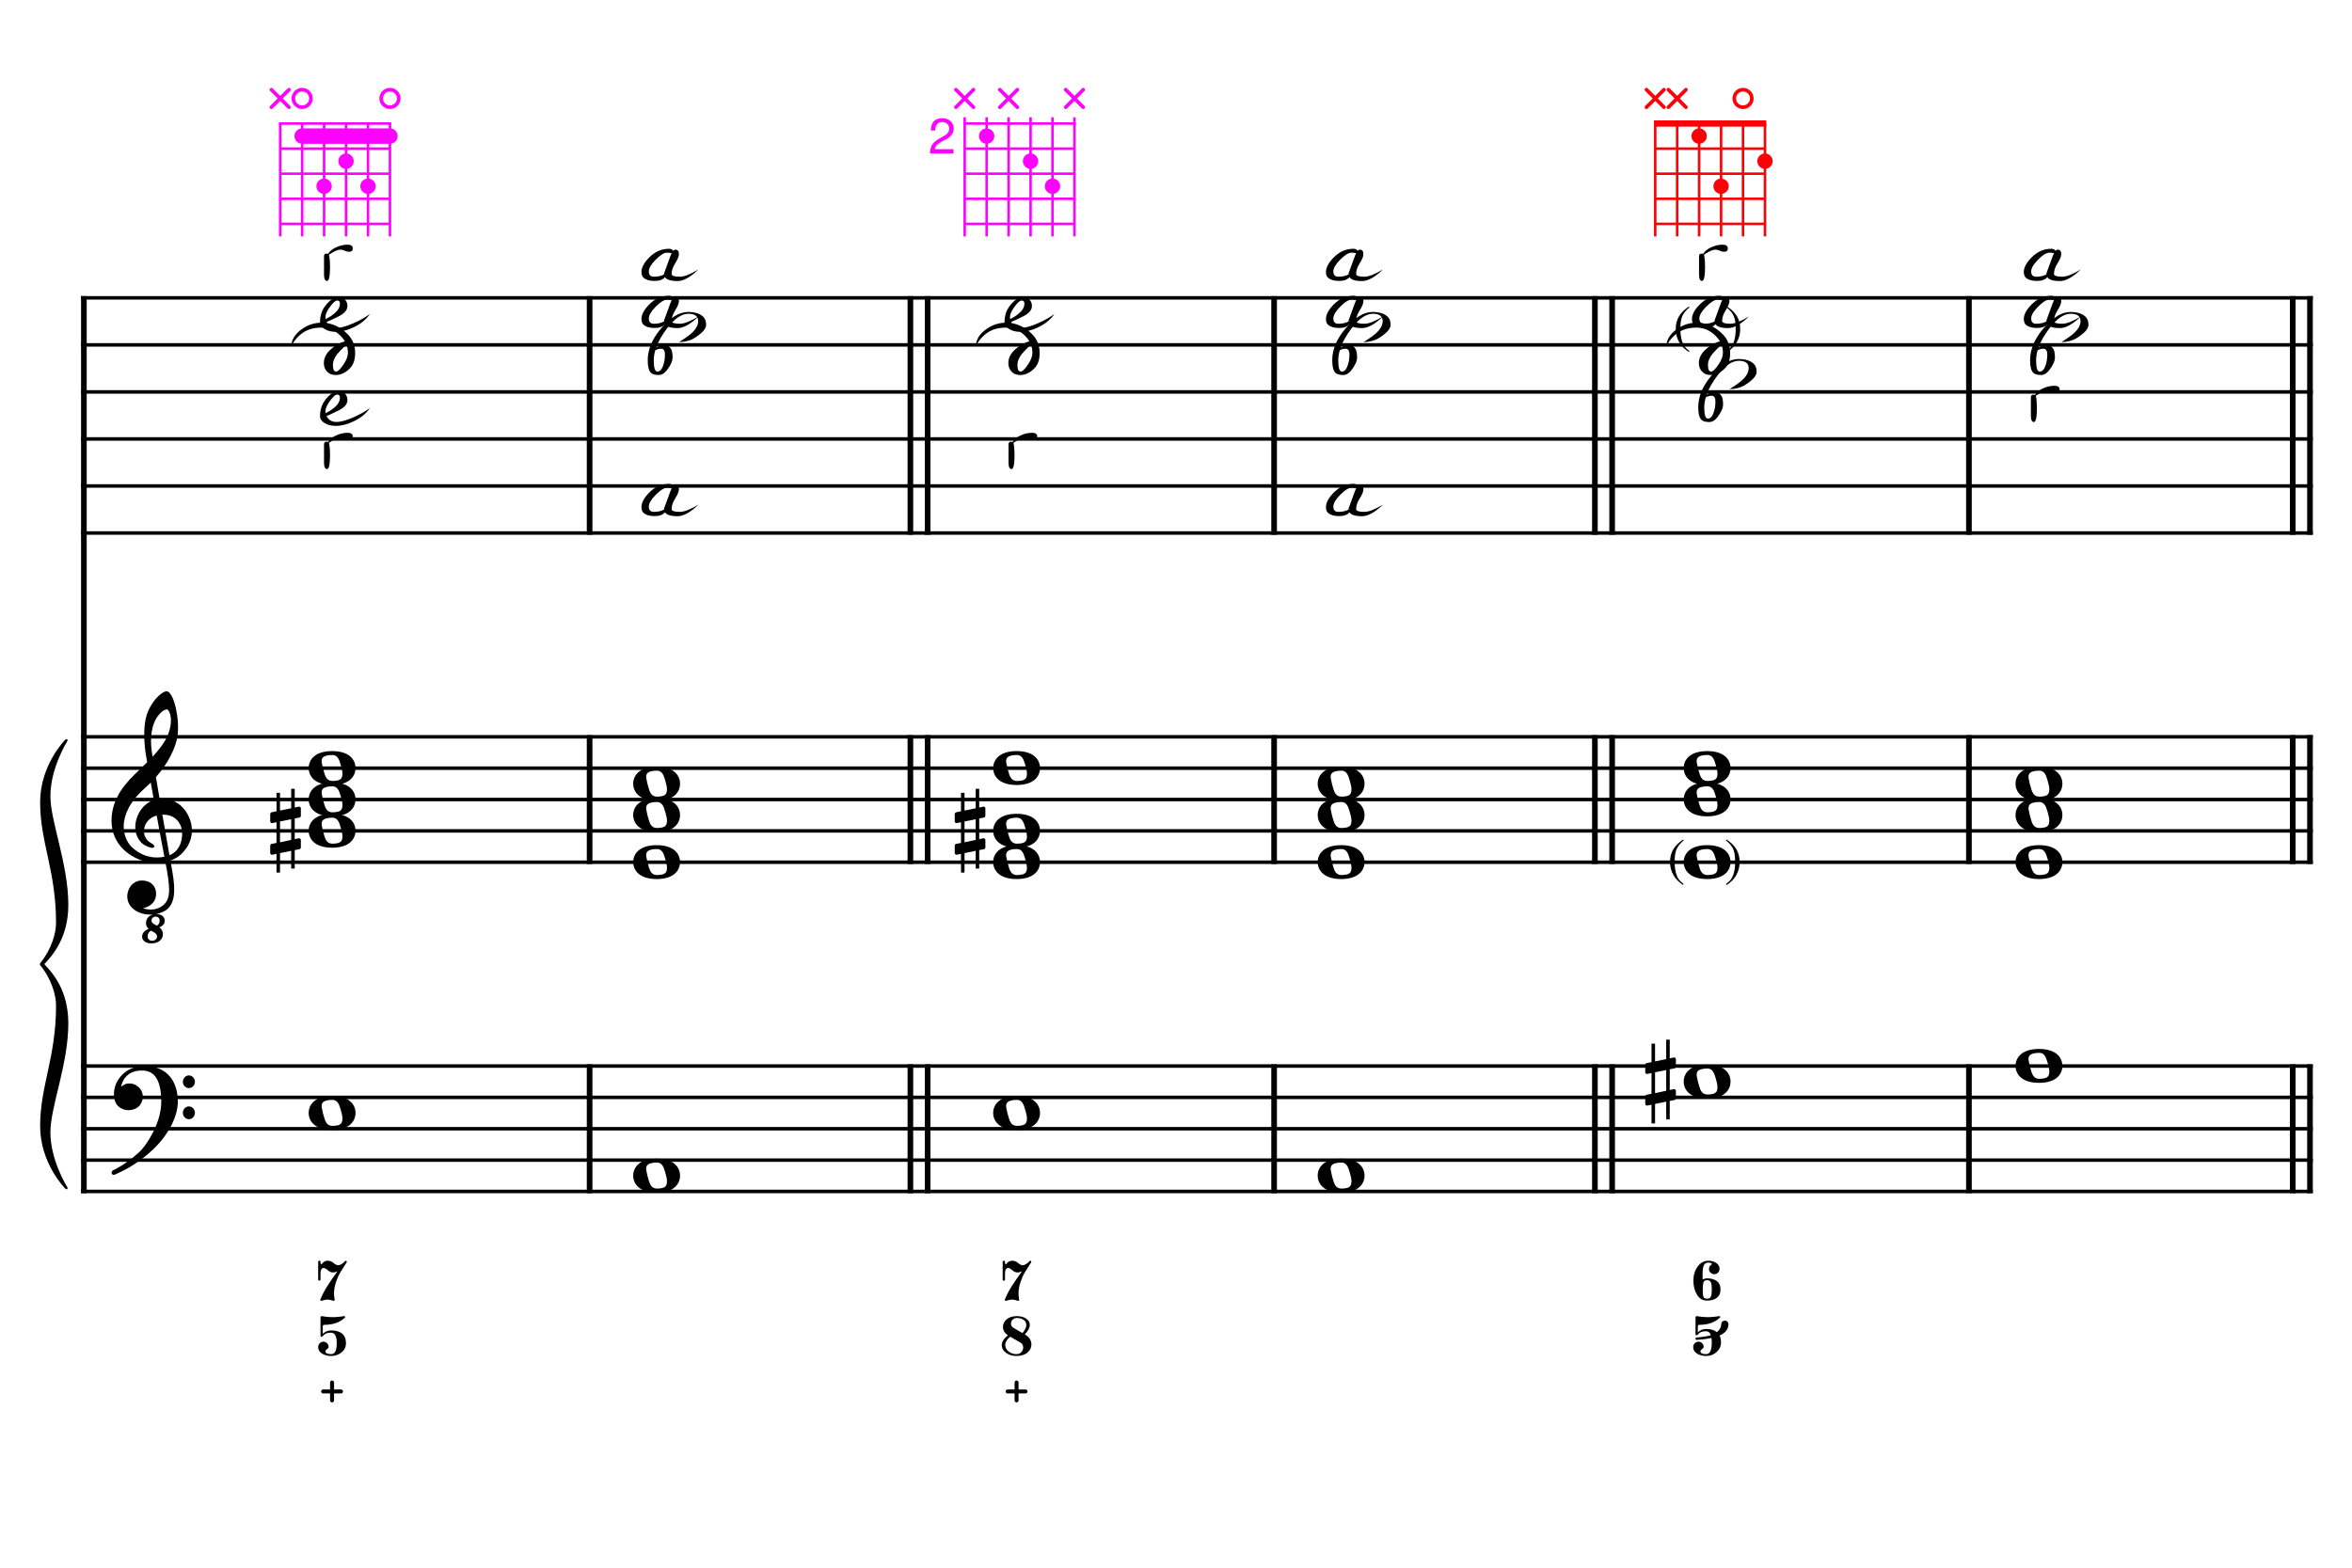 <?xml version="1.0" encoding="UTF-8" standalone="no"?>
<svg width="850.394px" height="566.929px" viewBox="0 0 850.394 566.929"
 xmlns="http://www.w3.org/2000/svg" xmlns:xlink="http://www.w3.org/1999/xlink" version="1.2" baseProfile="tiny">
<title>La Mineur (13)</title>
<desc>Generated by MuseScore 3.6.2</desc>
<polyline class="StaffLines" fill="none" stroke="#000000" stroke-width="1.25" stroke-linejoin="bevel" points="29.307,107.717 836.22,107.717"/>
<polyline class="StaffLines" fill="none" stroke="#000000" stroke-width="1.25" stroke-linejoin="bevel" points="29.307,124.724 836.22,124.724"/>
<polyline class="StaffLines" fill="none" stroke="#000000" stroke-width="1.25" stroke-linejoin="bevel" points="29.307,141.732 836.22,141.732"/>
<polyline class="StaffLines" fill="none" stroke="#000000" stroke-width="1.25" stroke-linejoin="bevel" points="29.307,158.74 836.22,158.74"/>
<polyline class="StaffLines" fill="none" stroke="#000000" stroke-width="1.25" stroke-linejoin="bevel" points="29.307,175.748 836.22,175.748"/>
<polyline class="StaffLines" fill="none" stroke="#000000" stroke-width="1.25" stroke-linejoin="bevel" points="29.307,192.756 836.22,192.756"/>
<polyline class="StaffLines" fill="none" stroke="#000000" stroke-width="1.25" stroke-linejoin="bevel" points="29.307,266.457 836.22,266.457"/>
<polyline class="StaffLines" fill="none" stroke="#000000" stroke-width="1.25" stroke-linejoin="bevel" points="29.307,277.795 836.22,277.795"/>
<polyline class="StaffLines" fill="none" stroke="#000000" stroke-width="1.25" stroke-linejoin="bevel" points="29.307,289.134 836.22,289.134"/>
<polyline class="StaffLines" fill="none" stroke="#000000" stroke-width="1.25" stroke-linejoin="bevel" points="29.307,300.472 836.22,300.472"/>
<polyline class="StaffLines" fill="none" stroke="#000000" stroke-width="1.25" stroke-linejoin="bevel" points="29.307,311.811 836.22,311.811"/>
<polyline class="StaffLines" fill="none" stroke="#000000" stroke-width="1.25" stroke-linejoin="bevel" points="29.307,385.512 836.22,385.512"/>
<polyline class="StaffLines" fill="none" stroke="#000000" stroke-width="1.25" stroke-linejoin="bevel" points="29.307,396.85 836.22,396.85"/>
<polyline class="StaffLines" fill="none" stroke="#000000" stroke-width="1.25" stroke-linejoin="bevel" points="29.307,408.189 836.22,408.189"/>
<polyline class="StaffLines" fill="none" stroke="#000000" stroke-width="1.25" stroke-linejoin="bevel" points="29.307,419.528 836.22,419.528"/>
<polyline class="StaffLines" fill="none" stroke="#000000" stroke-width="1.25" stroke-linejoin="bevel" points="29.307,430.866 836.22,430.866"/>
<path class="Symbol" transform="matrix(0.454,0,0,0.454,603.818,311.811)" d="M0,-0.1 C0,7.7 4,14 10.4,18.1 L10.9,17.4 C7.5,14.8 6.3,13.3 5.2,10.1 C4.2,7.2 3.7,4 3.7,-0.2 C3.7,-8.1 4.8,-12.3 10.9,-17.4 L10.5,-18.1 C3.9,-13.6 0,-8.5 0,-0.1"/>
<path class="Symbol" transform="matrix(0.454,0,0,0.454,625.677,311.811)" d="M3.7,-0.2 C3.7,4 3.2,7.2 2.2,10.1 C1,13.3 -0.2,14.8 -3.6,17.4 L-3,18.1 C3.4,14.1 7.3,7.6 7.3,-0.1 C7.3,-8.4 3.4,-13.8 -3.2,-18.1 L-3.6,-17.4 C2.6,-12.4 3.7,-8.1 3.7,-0.2"/>
<path class="Symbol" transform="matrix(0.454,0,0,0.454,605.882,119.055)" d="M0,-0.1 C0,7.7 4,14 10.4,18.1 L10.9,17.4 C7.5,14.8 6.3,13.3 5.2,10.1 C4.2,7.2 3.7,4 3.7,-0.2 C3.7,-8.1 4.8,-12.3 10.9,-17.4 L10.5,-18.1 C3.9,-13.6 0,-8.5 0,-0.1"/>
<path class="Symbol" transform="matrix(0.454,0,0,0.454,625.884,119.055)" d="M3.7,-0.2 C3.7,4 3.2,7.2 2.2,10.1 C1,13.3 -0.2,14.8 -3.6,17.4 L-3,18.1 C3.4,14.1 7.3,7.6 7.3,-0.1 C7.3,-8.4 3.4,-13.8 -3.2,-18.1 L-3.6,-17.4 C2.6,-12.4 3.7,-8.1 3.7,-0.2"/>
<polyline class="BarLine" fill="none" stroke="#000000" stroke-width="2.04" stroke-linejoin="bevel" points="30.328,384.888 30.328,431.49"/>
<polyline class="BarLine" fill="none" stroke="#000000" stroke-width="2.04" stroke-linejoin="bevel" points="213.181,384.888 213.181,431.49"/>
<polyline class="BarLine" fill="none" stroke="#000000" stroke-width="2.04" stroke-linejoin="bevel" points="329.161,384.888 329.161,431.49"/>
<polyline class="BarLine" fill="none" stroke="#000000" stroke-width="2.04" stroke-linejoin="bevel" points="335.397,384.888 335.397,431.49"/>
<polyline class="BarLine" fill="none" stroke="#000000" stroke-width="2.04" stroke-linejoin="bevel" points="460.669,384.888 460.669,431.49"/>
<polyline class="BarLine" fill="none" stroke="#000000" stroke-width="2.04" stroke-linejoin="bevel" points="576.65,384.888 576.65,431.49"/>
<polyline class="BarLine" fill="none" stroke="#000000" stroke-width="2.04" stroke-linejoin="bevel" points="582.886,384.888 582.886,431.49"/>
<polyline class="BarLine" fill="none" stroke="#000000" stroke-width="2.04" stroke-linejoin="bevel" points="711.894,384.888 711.894,431.49"/>
<polyline class="BarLine" fill="none" stroke="#000000" stroke-width="2.04" stroke-linejoin="bevel" points="828.964,384.888 828.964,431.49"/>
<polyline class="BarLine" fill="none" stroke="#000000" stroke-width="2.04" stroke-linejoin="bevel" points="835.2,384.888 835.2,431.49"/>
<polyline class="BarLine" fill="none" stroke="#000000" stroke-width="2.04" stroke-linejoin="bevel" points="30.328,265.833 30.328,385.512"/>
<polyline class="BarLine" fill="none" stroke="#000000" stroke-width="2.04" stroke-linejoin="bevel" points="213.181,265.833 213.181,312.435"/>
<polyline class="BarLine" fill="none" stroke="#000000" stroke-width="2.04" stroke-linejoin="bevel" points="329.161,265.833 329.161,312.435"/>
<polyline class="BarLine" fill="none" stroke="#000000" stroke-width="2.04" stroke-linejoin="bevel" points="335.397,265.833 335.397,312.435"/>
<polyline class="BarLine" fill="none" stroke="#000000" stroke-width="2.04" stroke-linejoin="bevel" points="460.669,265.833 460.669,312.435"/>
<polyline class="BarLine" fill="none" stroke="#000000" stroke-width="2.04" stroke-linejoin="bevel" points="576.65,265.833 576.65,312.435"/>
<polyline class="BarLine" fill="none" stroke="#000000" stroke-width="2.04" stroke-linejoin="bevel" points="582.886,265.833 582.886,312.435"/>
<polyline class="BarLine" fill="none" stroke="#000000" stroke-width="2.04" stroke-linejoin="bevel" points="711.894,265.833 711.894,312.435"/>
<polyline class="BarLine" fill="none" stroke="#000000" stroke-width="2.04" stroke-linejoin="bevel" points="828.964,265.833 828.964,312.435"/>
<polyline class="BarLine" fill="none" stroke="#000000" stroke-width="2.04" stroke-linejoin="bevel" points="835.2,265.833 835.2,312.435"/>
<polyline class="BarLine" fill="none" stroke="#000000" stroke-width="2.04" stroke-linejoin="bevel" points="30.328,107.093 30.328,266.457"/>
<polyline class="BarLine" fill="none" stroke="#000000" stroke-width="2.04" stroke-linejoin="bevel" points="213.181,107.093 213.181,193.38"/>
<polyline class="BarLine" fill="none" stroke="#000000" stroke-width="2.04" stroke-linejoin="bevel" points="329.161,107.093 329.161,193.38"/>
<polyline class="BarLine" fill="none" stroke="#000000" stroke-width="2.04" stroke-linejoin="bevel" points="335.397,107.093 335.397,193.38"/>
<polyline class="BarLine" fill="none" stroke="#000000" stroke-width="2.04" stroke-linejoin="bevel" points="460.669,107.093 460.669,193.38"/>
<polyline class="BarLine" fill="none" stroke="#000000" stroke-width="2.04" stroke-linejoin="bevel" points="576.65,107.093 576.65,193.38"/>
<polyline class="BarLine" fill="none" stroke="#000000" stroke-width="2.04" stroke-linejoin="bevel" points="582.886,107.093 582.886,193.38"/>
<polyline class="BarLine" fill="none" stroke="#000000" stroke-width="2.04" stroke-linejoin="bevel" points="711.894,107.093 711.894,193.38"/>
<polyline class="BarLine" fill="none" stroke="#000000" stroke-width="2.04" stroke-linejoin="bevel" points="828.964,107.093 828.964,193.38"/>
<polyline class="BarLine" fill="none" stroke="#000000" stroke-width="2.04" stroke-linejoin="bevel" points="835.2,107.093 835.2,193.38"/>
<path class="Accidental" transform="matrix(0.454,0,0,0.454,594.861,391.181)" d="M23.3,-10.6 C23.9,-10.7 24.4,-11.4 24.4,-12 L24.4,-17.9 C24.4,-18.7 23.8,-19.3 23,-19.3 L22.8,-19.3 L19.5,-18.6 L19.5,-33.5 L16.7,-33.5 L16.7,-18 L7.8,-16.2 L7.8,-30.3 L5,-30.3 L5,-15.6 L1.1,-14.8 C0.5,-14.7 0,-14 0,-13.4 L0,-13.2 L0,-7.4 L0,-7.6 C0,-6.8 0.6,-6.2 1.4,-6.2 L1.7,-6.2 L5,-6.9 L5,9.6 L1.1,10.4 C0.5,10.5 0,11.2 0,11.8 L0,17.6 C0,18.4 0.6,19 1.4,19 L1.7,19 L5,18.3 L5,33.2 L7.8,33.2 L7.8,17.7 L16.7,15.9 L16.7,30 L19.5,30 L19.5,15.3 L23.3,14.6 C23.9,14.5 24.4,13.8 24.4,13.2 L24.4,7.3 C24.4,6.5 23.8,5.9 23,5.9 L22.8,5.9 L19.5,6.6 L19.5,-9.9 L23.3,-10.6 M7.8,9.1 L7.8,-7.5 L16.7,-9.3 L16.7,7.2 L7.8,9.1 "/>
<path class="Accidental" transform="matrix(0.454,0,0,0.454,97.704,300.472)" d="M23.3,-10.6 C23.9,-10.7 24.4,-11.4 24.4,-12 L24.4,-17.9 C24.4,-18.7 23.8,-19.3 23,-19.3 L22.8,-19.3 L19.5,-18.6 L19.5,-33.5 L16.7,-33.5 L16.7,-18 L7.8,-16.2 L7.8,-30.3 L5,-30.3 L5,-15.6 L1.1,-14.8 C0.5,-14.7 0,-14 0,-13.4 L0,-13.2 L0,-7.4 L0,-7.6 C0,-6.8 0.6,-6.2 1.4,-6.2 L1.7,-6.2 L5,-6.9 L5,9.6 L1.1,10.4 C0.5,10.5 0,11.2 0,11.8 L0,17.6 C0,18.4 0.6,19 1.4,19 L1.7,19 L5,18.3 L5,33.2 L7.8,33.2 L7.8,17.7 L16.7,15.9 L16.7,30 L19.5,30 L19.5,15.3 L23.3,14.6 C23.9,14.5 24.4,13.8 24.4,13.2 L24.4,7.3 C24.4,6.5 23.8,5.9 23,5.9 L22.8,5.9 L19.5,6.6 L19.5,-9.9 L23.3,-10.6 M7.8,9.1 L7.8,-7.5 L16.7,-9.3 L16.7,7.2 L7.8,9.1 "/>
<path class="Accidental" transform="matrix(0.454,0,0,0.454,345.193,300.472)" d="M23.3,-10.6 C23.9,-10.7 24.4,-11.4 24.4,-12 L24.4,-17.9 C24.4,-18.7 23.8,-19.3 23,-19.3 L22.8,-19.3 L19.5,-18.6 L19.5,-33.5 L16.7,-33.5 L16.7,-18 L7.8,-16.2 L7.8,-30.3 L5,-30.3 L5,-15.6 L1.1,-14.8 C0.5,-14.7 0,-14 0,-13.4 L0,-13.2 L0,-7.4 L0,-7.6 C0,-6.8 0.6,-6.2 1.4,-6.2 L1.7,-6.2 L5,-6.9 L5,9.6 L1.1,10.4 C0.5,10.5 0,11.2 0,11.8 L0,17.6 C0,18.4 0.6,19 1.4,19 L1.7,19 L5,18.3 L5,33.2 L7.8,33.2 L7.8,17.7 L16.7,15.9 L16.7,30 L19.5,30 L19.5,15.3 L23.3,14.6 C23.9,14.5 24.4,13.8 24.4,13.2 L24.4,7.3 C24.4,6.5 23.8,5.9 23,5.9 L22.8,5.9 L19.5,6.6 L19.5,-9.9 L23.3,-10.6 M7.8,9.1 L7.8,-7.5 L16.7,-9.3 L16.7,7.2 L7.8,9.1 "/>
<path class="Note" transform="matrix(0.454,0,0,0.454,111.604,402.52)" d="M18.7,-13.6 C4.9,-13.6 0,-6.6 0,-0.1 C0,6.4 4.9,13.4 18.7,13.4 C32.5,13.4 37.3,6.4 37.3,-0.1 C37.3,-6.6 32.5,-13.6 18.7,-13.6 M10.4,-4.5 C10.3,-4.9 10.3,-5.3 10.3,-5.7 C10.3,-6.5 10.5,-7.3 10.9,-8 C11.6,-9 12.8,-9.7 14.3,-10 C15.6,-10.3 16.3,-10.5 18.9,-10.5 L19,-10.5 C23,-10.5 24.3,-6.8 25.4,-3 L25.7,-2 C26.5,0.6 26.9,2.8 26.9,4.5 C26.9,5.7 26.7,6.8 26.3,7.6 C25.7,8.7 24.7,9.4 23,9.8 C22.1,10 20.6,10.1 20.6,10.1 C20.1,10.1 19.7,10.2 19.3,10.2 C16.1,10.2 14.1,9 12.7,4.7 C11.5,1 11.3,-0.1 10.4,-4.5"/>
<path class="Note" transform="matrix(0.454,0,0,0.454,228.941,425.197)" d="M18.7,-13.6 C4.9,-13.6 0,-6.6 0,-0.1 C0,6.4 4.9,13.4 18.7,13.4 C32.5,13.4 37.3,6.4 37.3,-0.1 C37.3,-6.6 32.5,-13.6 18.7,-13.6 M10.4,-4.5 C10.3,-4.9 10.3,-5.3 10.3,-5.7 C10.3,-6.5 10.5,-7.3 10.9,-8 C11.6,-9 12.8,-9.7 14.3,-10 C15.6,-10.3 16.3,-10.5 18.9,-10.5 L19,-10.5 C23,-10.5 24.3,-6.8 25.4,-3 L25.7,-2 C26.5,0.6 26.9,2.8 26.9,4.5 C26.9,5.7 26.7,6.8 26.3,7.6 C25.7,8.7 24.7,9.4 23,9.8 C22.1,10 20.6,10.1 20.6,10.1 C20.1,10.1 19.7,10.2 19.3,10.2 C16.1,10.2 14.1,9 12.7,4.7 C11.5,1 11.3,-0.1 10.4,-4.5"/>
<path class="Note" transform="matrix(0.454,0,0,0.454,359.093,402.52)" d="M18.7,-13.6 C4.9,-13.6 0,-6.6 0,-0.1 C0,6.4 4.9,13.4 18.7,13.4 C32.5,13.4 37.3,6.4 37.3,-0.1 C37.3,-6.6 32.5,-13.6 18.7,-13.6 M10.4,-4.5 C10.3,-4.9 10.3,-5.3 10.3,-5.7 C10.3,-6.5 10.5,-7.3 10.9,-8 C11.6,-9 12.8,-9.7 14.3,-10 C15.6,-10.3 16.3,-10.5 18.9,-10.5 L19,-10.5 C23,-10.5 24.3,-6.8 25.4,-3 L25.7,-2 C26.5,0.6 26.9,2.8 26.9,4.5 C26.9,5.7 26.7,6.8 26.3,7.6 C25.7,8.7 24.7,9.4 23,9.8 C22.1,10 20.6,10.1 20.6,10.1 C20.1,10.1 19.7,10.2 19.3,10.2 C16.1,10.2 14.1,9 12.7,4.7 C11.5,1 11.3,-0.1 10.4,-4.5"/>
<path class="Note" transform="matrix(0.454,0,0,0.454,476.43,425.197)" d="M18.7,-13.6 C4.9,-13.6 0,-6.6 0,-0.1 C0,6.4 4.9,13.4 18.7,13.4 C32.5,13.4 37.3,6.4 37.3,-0.1 C37.3,-6.6 32.5,-13.6 18.7,-13.6 M10.4,-4.5 C10.3,-4.9 10.3,-5.3 10.3,-5.7 C10.3,-6.5 10.5,-7.3 10.9,-8 C11.6,-9 12.8,-9.7 14.3,-10 C15.6,-10.3 16.3,-10.5 18.9,-10.5 L19,-10.5 C23,-10.5 24.3,-6.8 25.4,-3 L25.7,-2 C26.5,0.6 26.9,2.8 26.9,4.5 C26.9,5.7 26.7,6.8 26.3,7.6 C25.7,8.7 24.7,9.4 23,9.8 C22.1,10 20.6,10.1 20.6,10.1 C20.1,10.1 19.7,10.2 19.3,10.2 C16.1,10.2 14.1,9 12.7,4.7 C11.5,1 11.3,-0.1 10.4,-4.5"/>
<path class="Note" transform="matrix(0.454,0,0,0.454,608.761,391.181)" d="M18.7,-13.6 C4.9,-13.6 0,-6.6 0,-0.1 C0,6.4 4.9,13.4 18.7,13.4 C32.5,13.4 37.3,6.4 37.3,-0.1 C37.3,-6.6 32.5,-13.6 18.7,-13.6 M10.4,-4.5 C10.3,-4.9 10.3,-5.3 10.3,-5.7 C10.3,-6.5 10.5,-7.3 10.9,-8 C11.6,-9 12.8,-9.7 14.3,-10 C15.6,-10.3 16.3,-10.5 18.9,-10.5 L19,-10.5 C23,-10.5 24.3,-6.8 25.4,-3 L25.7,-2 C26.5,0.6 26.9,2.8 26.9,4.5 C26.9,5.7 26.7,6.8 26.3,7.6 C25.7,8.7 24.7,9.4 23,9.8 C22.1,10 20.6,10.1 20.6,10.1 C20.1,10.1 19.7,10.2 19.3,10.2 C16.1,10.2 14.1,9 12.7,4.7 C11.5,1 11.3,-0.1 10.4,-4.5"/>
<path class="Note" transform="matrix(0.454,0,0,0.454,728.744,385.512)" d="M18.7,-13.6 C4.9,-13.6 0,-6.6 0,-0.1 C0,6.4 4.9,13.4 18.7,13.4 C32.5,13.4 37.3,6.4 37.3,-0.1 C37.3,-6.6 32.5,-13.6 18.7,-13.6 M10.4,-4.5 C10.3,-4.9 10.3,-5.3 10.3,-5.7 C10.3,-6.5 10.5,-7.3 10.9,-8 C11.6,-9 12.8,-9.7 14.3,-10 C15.6,-10.3 16.3,-10.5 18.9,-10.5 L19,-10.5 C23,-10.5 24.3,-6.8 25.4,-3 L25.7,-2 C26.5,0.6 26.9,2.8 26.9,4.5 C26.9,5.7 26.7,6.8 26.3,7.6 C25.7,8.7 24.7,9.4 23,9.8 C22.1,10 20.6,10.1 20.6,10.1 C20.1,10.1 19.7,10.2 19.3,10.2 C16.1,10.2 14.1,9 12.7,4.7 C11.5,1 11.3,-0.1 10.4,-4.5"/>
<path class="Note" transform="matrix(0.454,0,0,0.454,111.604,300.472)" d="M18.7,-13.6 C4.9,-13.6 0,-6.6 0,-0.1 C0,6.4 4.9,13.4 18.7,13.4 C32.5,13.4 37.3,6.4 37.3,-0.1 C37.3,-6.6 32.5,-13.6 18.7,-13.6 M10.4,-4.5 C10.3,-4.9 10.3,-5.3 10.3,-5.7 C10.3,-6.5 10.5,-7.3 10.9,-8 C11.6,-9 12.8,-9.7 14.3,-10 C15.6,-10.3 16.3,-10.5 18.9,-10.5 L19,-10.5 C23,-10.5 24.3,-6.8 25.4,-3 L25.7,-2 C26.5,0.6 26.9,2.8 26.9,4.5 C26.9,5.7 26.7,6.8 26.3,7.6 C25.7,8.7 24.7,9.4 23,9.8 C22.1,10 20.6,10.1 20.6,10.1 C20.1,10.1 19.7,10.2 19.3,10.2 C16.1,10.2 14.1,9 12.7,4.7 C11.5,1 11.3,-0.1 10.4,-4.5"/>
<path class="Note" transform="matrix(0.454,0,0,0.454,111.604,289.134)" d="M18.7,-13.6 C4.9,-13.6 0,-6.6 0,-0.1 C0,6.4 4.9,13.4 18.7,13.4 C32.5,13.4 37.3,6.4 37.3,-0.1 C37.3,-6.6 32.5,-13.6 18.7,-13.6 M10.4,-4.5 C10.3,-4.9 10.3,-5.3 10.3,-5.7 C10.3,-6.5 10.5,-7.3 10.9,-8 C11.6,-9 12.8,-9.7 14.3,-10 C15.6,-10.3 16.3,-10.5 18.9,-10.5 L19,-10.5 C23,-10.5 24.3,-6.8 25.4,-3 L25.7,-2 C26.5,0.6 26.9,2.8 26.9,4.5 C26.9,5.7 26.7,6.8 26.3,7.6 C25.7,8.7 24.7,9.4 23,9.8 C22.1,10 20.6,10.1 20.6,10.1 C20.1,10.1 19.7,10.2 19.3,10.2 C16.1,10.2 14.1,9 12.7,4.7 C11.5,1 11.3,-0.1 10.4,-4.5"/>
<path class="Note" transform="matrix(0.454,0,0,0.454,111.604,277.795)" d="M18.7,-13.6 C4.9,-13.6 0,-6.6 0,-0.1 C0,6.4 4.9,13.4 18.7,13.4 C32.5,13.4 37.3,6.4 37.3,-0.1 C37.3,-6.6 32.5,-13.6 18.7,-13.6 M10.4,-4.5 C10.3,-4.9 10.3,-5.3 10.3,-5.7 C10.3,-6.5 10.5,-7.3 10.9,-8 C11.6,-9 12.8,-9.7 14.3,-10 C15.6,-10.3 16.3,-10.5 18.9,-10.5 L19,-10.5 C23,-10.5 24.3,-6.8 25.4,-3 L25.7,-2 C26.5,0.6 26.9,2.8 26.9,4.5 C26.9,5.7 26.7,6.8 26.3,7.6 C25.7,8.7 24.7,9.4 23,9.8 C22.1,10 20.6,10.1 20.6,10.1 C20.1,10.1 19.7,10.2 19.3,10.2 C16.1,10.2 14.1,9 12.7,4.7 C11.5,1 11.3,-0.1 10.4,-4.5"/>
<path class="Note" transform="matrix(0.454,0,0,0.454,228.941,311.811)" d="M18.7,-13.6 C4.9,-13.6 0,-6.6 0,-0.1 C0,6.4 4.9,13.4 18.7,13.4 C32.5,13.4 37.3,6.4 37.3,-0.1 C37.3,-6.6 32.5,-13.6 18.7,-13.6 M10.4,-4.5 C10.3,-4.9 10.3,-5.3 10.3,-5.7 C10.3,-6.5 10.5,-7.3 10.9,-8 C11.6,-9 12.8,-9.7 14.3,-10 C15.6,-10.3 16.3,-10.5 18.9,-10.5 L19,-10.5 C23,-10.5 24.3,-6.8 25.4,-3 L25.7,-2 C26.5,0.6 26.9,2.8 26.9,4.5 C26.9,5.7 26.7,6.8 26.3,7.6 C25.7,8.7 24.7,9.4 23,9.8 C22.1,10 20.6,10.1 20.6,10.1 C20.1,10.1 19.7,10.2 19.3,10.2 C16.1,10.2 14.1,9 12.7,4.7 C11.5,1 11.3,-0.1 10.4,-4.5"/>
<path class="Note" transform="matrix(0.454,0,0,0.454,228.941,294.803)" d="M18.7,-13.6 C4.9,-13.6 0,-6.6 0,-0.1 C0,6.4 4.9,13.4 18.7,13.4 C32.5,13.4 37.3,6.4 37.3,-0.1 C37.3,-6.6 32.5,-13.6 18.7,-13.6 M10.4,-4.5 C10.3,-4.9 10.3,-5.3 10.3,-5.7 C10.3,-6.5 10.5,-7.3 10.9,-8 C11.6,-9 12.8,-9.7 14.3,-10 C15.6,-10.3 16.3,-10.5 18.9,-10.5 L19,-10.5 C23,-10.5 24.3,-6.8 25.4,-3 L25.7,-2 C26.5,0.6 26.9,2.8 26.9,4.5 C26.9,5.7 26.7,6.8 26.3,7.6 C25.7,8.7 24.7,9.4 23,9.8 C22.1,10 20.6,10.1 20.6,10.1 C20.1,10.1 19.7,10.2 19.3,10.2 C16.1,10.2 14.1,9 12.7,4.7 C11.5,1 11.3,-0.1 10.4,-4.5"/>
<path class="Note" transform="matrix(0.454,0,0,0.454,228.941,283.465)" d="M18.7,-13.6 C4.9,-13.6 0,-6.6 0,-0.1 C0,6.4 4.9,13.4 18.7,13.4 C32.5,13.4 37.3,6.4 37.3,-0.1 C37.3,-6.6 32.5,-13.6 18.7,-13.6 M10.4,-4.5 C10.3,-4.9 10.3,-5.3 10.3,-5.7 C10.3,-6.5 10.5,-7.3 10.9,-8 C11.6,-9 12.8,-9.7 14.3,-10 C15.6,-10.3 16.3,-10.5 18.9,-10.5 L19,-10.5 C23,-10.5 24.3,-6.8 25.4,-3 L25.7,-2 C26.5,0.6 26.9,2.8 26.9,4.5 C26.9,5.7 26.7,6.8 26.3,7.6 C25.7,8.7 24.7,9.4 23,9.8 C22.1,10 20.6,10.1 20.6,10.1 C20.1,10.1 19.7,10.2 19.3,10.2 C16.1,10.2 14.1,9 12.7,4.7 C11.5,1 11.3,-0.1 10.4,-4.5"/>
<path class="Note" transform="matrix(0.454,0,0,0.454,359.093,311.811)" d="M18.7,-13.6 C4.9,-13.6 0,-6.6 0,-0.1 C0,6.4 4.9,13.4 18.7,13.4 C32.5,13.4 37.3,6.4 37.3,-0.1 C37.3,-6.6 32.5,-13.6 18.7,-13.6 M10.4,-4.5 C10.3,-4.9 10.3,-5.3 10.3,-5.7 C10.3,-6.5 10.5,-7.3 10.9,-8 C11.6,-9 12.8,-9.7 14.3,-10 C15.6,-10.3 16.3,-10.5 18.9,-10.5 L19,-10.5 C23,-10.5 24.3,-6.8 25.4,-3 L25.7,-2 C26.5,0.6 26.9,2.8 26.9,4.5 C26.9,5.7 26.7,6.8 26.3,7.6 C25.7,8.7 24.7,9.4 23,9.8 C22.1,10 20.6,10.1 20.6,10.1 C20.1,10.1 19.7,10.2 19.3,10.2 C16.1,10.2 14.1,9 12.7,4.7 C11.5,1 11.3,-0.1 10.4,-4.5"/>
<path class="Note" transform="matrix(0.454,0,0,0.454,359.093,300.472)" d="M18.7,-13.6 C4.9,-13.6 0,-6.6 0,-0.1 C0,6.4 4.9,13.4 18.7,13.4 C32.5,13.4 37.3,6.4 37.3,-0.1 C37.3,-6.6 32.5,-13.6 18.7,-13.6 M10.4,-4.5 C10.3,-4.9 10.3,-5.3 10.3,-5.7 C10.3,-6.5 10.5,-7.3 10.9,-8 C11.6,-9 12.8,-9.7 14.3,-10 C15.6,-10.3 16.3,-10.5 18.9,-10.5 L19,-10.5 C23,-10.5 24.3,-6.8 25.4,-3 L25.7,-2 C26.5,0.6 26.9,2.8 26.9,4.5 C26.9,5.7 26.7,6.8 26.3,7.6 C25.7,8.7 24.7,9.4 23,9.8 C22.1,10 20.6,10.1 20.6,10.1 C20.1,10.1 19.7,10.2 19.3,10.2 C16.1,10.2 14.1,9 12.7,4.7 C11.5,1 11.3,-0.1 10.4,-4.5"/>
<path class="Note" transform="matrix(0.454,0,0,0.454,359.093,277.795)" d="M18.7,-13.6 C4.9,-13.6 0,-6.6 0,-0.1 C0,6.4 4.9,13.4 18.7,13.4 C32.5,13.4 37.3,6.4 37.3,-0.1 C37.3,-6.6 32.5,-13.6 18.7,-13.6 M10.4,-4.5 C10.3,-4.9 10.3,-5.3 10.3,-5.7 C10.3,-6.5 10.5,-7.3 10.9,-8 C11.6,-9 12.8,-9.7 14.3,-10 C15.6,-10.3 16.3,-10.5 18.9,-10.5 L19,-10.5 C23,-10.5 24.3,-6.8 25.4,-3 L25.7,-2 C26.5,0.6 26.9,2.8 26.9,4.5 C26.9,5.7 26.7,6.8 26.3,7.6 C25.7,8.7 24.7,9.4 23,9.8 C22.1,10 20.6,10.1 20.6,10.1 C20.1,10.1 19.7,10.2 19.3,10.2 C16.1,10.2 14.1,9 12.7,4.7 C11.5,1 11.3,-0.1 10.4,-4.5"/>
<path class="Note" transform="matrix(0.454,0,0,0.454,476.43,311.811)" d="M18.7,-13.6 C4.9,-13.6 0,-6.6 0,-0.1 C0,6.4 4.9,13.4 18.7,13.4 C32.5,13.4 37.3,6.4 37.3,-0.1 C37.3,-6.6 32.5,-13.6 18.7,-13.6 M10.4,-4.5 C10.3,-4.9 10.3,-5.3 10.3,-5.7 C10.3,-6.5 10.5,-7.3 10.9,-8 C11.6,-9 12.8,-9.7 14.3,-10 C15.6,-10.3 16.3,-10.5 18.9,-10.5 L19,-10.5 C23,-10.5 24.3,-6.8 25.4,-3 L25.7,-2 C26.5,0.6 26.9,2.8 26.9,4.5 C26.9,5.7 26.7,6.8 26.3,7.6 C25.7,8.7 24.7,9.4 23,9.8 C22.1,10 20.6,10.1 20.6,10.1 C20.1,10.1 19.7,10.2 19.3,10.2 C16.1,10.2 14.1,9 12.7,4.7 C11.5,1 11.3,-0.1 10.4,-4.5"/>
<path class="Note" transform="matrix(0.454,0,0,0.454,476.43,294.803)" d="M18.7,-13.6 C4.9,-13.6 0,-6.6 0,-0.1 C0,6.4 4.9,13.4 18.7,13.4 C32.5,13.4 37.3,6.4 37.3,-0.1 C37.3,-6.6 32.5,-13.6 18.7,-13.6 M10.4,-4.5 C10.3,-4.9 10.3,-5.3 10.3,-5.7 C10.3,-6.5 10.5,-7.3 10.9,-8 C11.6,-9 12.8,-9.7 14.3,-10 C15.6,-10.3 16.3,-10.5 18.9,-10.5 L19,-10.5 C23,-10.5 24.3,-6.8 25.4,-3 L25.7,-2 C26.5,0.6 26.9,2.8 26.9,4.5 C26.9,5.7 26.7,6.8 26.3,7.6 C25.7,8.7 24.7,9.4 23,9.8 C22.1,10 20.6,10.1 20.6,10.1 C20.1,10.1 19.7,10.2 19.3,10.2 C16.1,10.2 14.1,9 12.7,4.7 C11.5,1 11.3,-0.1 10.4,-4.5"/>
<path class="Note" transform="matrix(0.454,0,0,0.454,476.43,283.465)" d="M18.7,-13.6 C4.9,-13.6 0,-6.6 0,-0.1 C0,6.4 4.9,13.4 18.7,13.4 C32.5,13.4 37.3,6.4 37.3,-0.1 C37.3,-6.6 32.5,-13.6 18.7,-13.6 M10.4,-4.5 C10.3,-4.9 10.3,-5.3 10.3,-5.7 C10.3,-6.5 10.5,-7.3 10.9,-8 C11.6,-9 12.8,-9.7 14.3,-10 C15.6,-10.3 16.3,-10.5 18.9,-10.5 L19,-10.5 C23,-10.5 24.3,-6.8 25.4,-3 L25.7,-2 C26.5,0.6 26.9,2.8 26.9,4.5 C26.9,5.7 26.7,6.8 26.3,7.6 C25.7,8.7 24.7,9.4 23,9.8 C22.1,10 20.6,10.1 20.6,10.1 C20.1,10.1 19.7,10.2 19.3,10.2 C16.1,10.2 14.1,9 12.7,4.7 C11.5,1 11.3,-0.1 10.4,-4.5"/>
<path class="Note" transform="matrix(0.454,0,0,0.454,608.761,311.811)" d="M18.7,-13.6 C4.9,-13.6 0,-6.6 0,-0.1 C0,6.4 4.9,13.4 18.7,13.4 C32.5,13.4 37.3,6.4 37.3,-0.1 C37.3,-6.6 32.5,-13.6 18.7,-13.6 M10.4,-4.5 C10.3,-4.9 10.3,-5.3 10.3,-5.7 C10.3,-6.5 10.5,-7.3 10.9,-8 C11.6,-9 12.8,-9.7 14.3,-10 C15.6,-10.3 16.3,-10.5 18.9,-10.5 L19,-10.5 C23,-10.5 24.3,-6.8 25.4,-3 L25.7,-2 C26.5,0.6 26.9,2.8 26.9,4.5 C26.9,5.7 26.7,6.8 26.3,7.6 C25.7,8.7 24.7,9.4 23,9.8 C22.1,10 20.6,10.1 20.6,10.1 C20.1,10.1 19.7,10.2 19.3,10.2 C16.1,10.2 14.1,9 12.7,4.7 C11.5,1 11.3,-0.1 10.4,-4.5"/>
<path class="Note" transform="matrix(0.454,0,0,0.454,608.761,289.134)" d="M18.7,-13.6 C4.9,-13.6 0,-6.6 0,-0.1 C0,6.4 4.9,13.4 18.7,13.4 C32.5,13.4 37.3,6.4 37.3,-0.1 C37.3,-6.6 32.5,-13.6 18.7,-13.6 M10.4,-4.5 C10.3,-4.9 10.3,-5.3 10.3,-5.7 C10.3,-6.5 10.5,-7.3 10.9,-8 C11.6,-9 12.8,-9.7 14.3,-10 C15.6,-10.3 16.3,-10.5 18.9,-10.5 L19,-10.5 C23,-10.5 24.3,-6.8 25.4,-3 L25.7,-2 C26.5,0.6 26.9,2.8 26.9,4.5 C26.9,5.7 26.7,6.8 26.3,7.6 C25.7,8.7 24.7,9.4 23,9.8 C22.1,10 20.6,10.1 20.6,10.1 C20.1,10.1 19.7,10.2 19.3,10.2 C16.1,10.2 14.1,9 12.7,4.7 C11.5,1 11.3,-0.1 10.4,-4.5"/>
<path class="Note" transform="matrix(0.454,0,0,0.454,608.761,277.795)" d="M18.7,-13.6 C4.9,-13.6 0,-6.6 0,-0.1 C0,6.4 4.9,13.4 18.7,13.4 C32.5,13.4 37.3,6.4 37.3,-0.1 C37.3,-6.6 32.5,-13.6 18.7,-13.6 M10.4,-4.5 C10.3,-4.9 10.3,-5.3 10.3,-5.7 C10.3,-6.5 10.5,-7.3 10.9,-8 C11.6,-9 12.8,-9.7 14.3,-10 C15.6,-10.3 16.3,-10.5 18.9,-10.5 L19,-10.5 C23,-10.5 24.3,-6.8 25.4,-3 L25.7,-2 C26.5,0.6 26.9,2.8 26.9,4.5 C26.9,5.7 26.7,6.8 26.3,7.6 C25.7,8.7 24.7,9.4 23,9.8 C22.1,10 20.6,10.1 20.6,10.1 C20.1,10.1 19.7,10.2 19.3,10.2 C16.1,10.2 14.1,9 12.7,4.7 C11.5,1 11.3,-0.1 10.4,-4.5"/>
<path class="Note" transform="matrix(0.454,0,0,0.454,728.744,311.811)" d="M18.7,-13.6 C4.9,-13.6 0,-6.6 0,-0.1 C0,6.4 4.9,13.4 18.7,13.4 C32.5,13.4 37.3,6.4 37.3,-0.1 C37.3,-6.6 32.5,-13.6 18.7,-13.6 M10.4,-4.5 C10.3,-4.9 10.3,-5.3 10.3,-5.7 C10.3,-6.5 10.5,-7.3 10.9,-8 C11.6,-9 12.8,-9.7 14.3,-10 C15.6,-10.3 16.3,-10.5 18.9,-10.5 L19,-10.5 C23,-10.5 24.3,-6.8 25.4,-3 L25.7,-2 C26.5,0.6 26.9,2.8 26.9,4.5 C26.9,5.7 26.7,6.8 26.3,7.6 C25.7,8.7 24.7,9.4 23,9.8 C22.1,10 20.6,10.1 20.6,10.1 C20.1,10.1 19.7,10.2 19.3,10.2 C16.1,10.2 14.1,9 12.7,4.7 C11.5,1 11.3,-0.1 10.4,-4.5"/>
<path class="Note" transform="matrix(0.454,0,0,0.454,728.744,294.803)" d="M18.7,-13.6 C4.9,-13.6 0,-6.6 0,-0.1 C0,6.4 4.9,13.4 18.7,13.4 C32.5,13.4 37.3,6.4 37.3,-0.1 C37.3,-6.6 32.5,-13.6 18.7,-13.6 M10.4,-4.5 C10.3,-4.9 10.3,-5.3 10.3,-5.7 C10.3,-6.5 10.5,-7.3 10.9,-8 C11.6,-9 12.8,-9.7 14.3,-10 C15.6,-10.3 16.3,-10.5 18.9,-10.5 L19,-10.5 C23,-10.5 24.3,-6.8 25.4,-3 L25.7,-2 C26.5,0.6 26.9,2.8 26.9,4.5 C26.9,5.7 26.7,6.8 26.3,7.6 C25.7,8.7 24.7,9.4 23,9.8 C22.1,10 20.6,10.1 20.6,10.1 C20.1,10.1 19.7,10.2 19.3,10.2 C16.1,10.2 14.1,9 12.7,4.7 C11.5,1 11.3,-0.1 10.4,-4.5"/>
<path class="Note" transform="matrix(0.454,0,0,0.454,728.744,283.465)" d="M18.7,-13.6 C4.9,-13.6 0,-6.6 0,-0.1 C0,6.4 4.9,13.4 18.7,13.4 C32.5,13.4 37.3,6.4 37.3,-0.1 C37.3,-6.6 32.5,-13.6 18.7,-13.6 M10.4,-4.5 C10.3,-4.9 10.3,-5.3 10.3,-5.7 C10.3,-6.5 10.5,-7.3 10.9,-8 C11.6,-9 12.8,-9.7 14.3,-10 C15.6,-10.3 16.3,-10.5 18.9,-10.5 L19,-10.5 C23,-10.5 24.3,-6.8 25.4,-3 L25.7,-2 C26.5,0.6 26.9,2.8 26.9,4.5 C26.9,5.7 26.7,6.8 26.3,7.6 C25.7,8.7 24.7,9.4 23,9.8 C22.1,10 20.6,10.1 20.6,10.1 C20.1,10.1 19.7,10.2 19.3,10.2 C16.1,10.2 14.1,9 12.7,4.7 C11.5,1 11.3,-0.1 10.4,-4.5"/>
<path class="Note" d="M118.25,169.629 C117.517,169.629 117.15,168.843 117.15,167.27 L117.15,160.689 C117.15,160.061 117.457,159.746 118.071,159.746 C118.34,159.746 118.542,159.769 118.677,159.813 C119.156,158.975 119.942,158.271 121.035,157.702 C122.563,156.909 124.113,156.512 125.685,156.512 C126.928,156.512 127.549,156.976 127.549,157.904 C127.549,158.683 127.13,159.072 126.291,159.072 C125.692,159.072 125.123,158.937 124.584,158.668 C124.105,158.428 123.596,158.309 123.057,158.309 C122.128,158.309 120.758,158.915 118.947,160.128 C119.201,161.341 119.328,162.756 119.328,164.373 C119.328,167.877 118.969,169.629 118.25,169.629"/>
<path class="Note" d="M133.726,113.529 C132.498,115.461 130.559,117.063 127.908,118.336 C125.602,119.444 123.446,119.998 121.44,119.998 C119.837,119.998 118.505,119.676 117.442,119.032 C116.289,118.328 115.712,117.49 115.712,116.516 C115.712,114.315 116.289,112.421 117.442,110.834 C119.014,108.678 120.601,107.599 122.203,107.599 C123.341,107.599 124.15,107.824 124.629,108.273 C125.288,108.857 125.617,109.658 125.617,110.677 C125.617,112.114 124.547,113.364 122.406,114.428 C120.324,115.461 118.879,116.135 118.071,116.449 C118.25,116.823 118.482,117.16 118.767,117.46 C119.471,118.208 120.429,118.583 121.642,118.583 C123.169,118.583 125.221,118.021 127.796,116.898 C130.267,115.805 132.243,114.682 133.726,113.529 M117.756,115.416 C118.879,114.847 119.905,114.18 120.833,113.417 C122.211,112.294 122.9,111.081 122.9,109.778 C122.9,109.044 122.563,108.678 121.889,108.678 C121.32,108.678 120.541,109.329 119.553,110.632 C118.31,112.249 117.689,113.567 117.689,114.585 C117.689,114.869 117.711,115.146 117.756,115.416"/>
<path class="Note" d="M118.25,101.597 C117.517,101.597 117.15,100.811 117.15,99.239 L117.15,92.658 C117.15,92.029 117.457,91.715 118.071,91.715 C118.34,91.715 118.542,91.737 118.677,91.782 C119.156,90.943 119.942,90.24 121.035,89.671 C122.563,88.877 124.113,88.48 125.685,88.48 C126.928,88.48 127.549,88.944 127.549,89.873 C127.549,90.651 127.13,91.041 126.291,91.041 C125.692,91.041 125.123,90.906 124.584,90.636 C124.105,90.397 123.596,90.277 123.057,90.277 C122.128,90.277 120.758,90.883 118.947,92.096 C119.201,93.309 119.328,94.724 119.328,96.341 C119.328,99.845 118.969,101.597 118.25,101.597"/>
<path class="Note" d="M133.726,147.545 C132.498,149.476 130.559,151.079 127.908,152.351 C125.602,153.46 123.446,154.014 121.44,154.014 C119.837,154.014 118.505,153.692 117.442,153.048 C116.289,152.344 115.712,151.505 115.712,150.532 C115.712,148.331 116.289,146.437 117.442,144.85 C119.014,142.693 120.601,141.615 122.203,141.615 C123.341,141.615 124.15,141.84 124.629,142.289 C125.288,142.873 125.617,143.674 125.617,144.692 C125.617,146.13 124.547,147.38 122.406,148.443 C120.324,149.476 118.879,150.15 118.071,150.465 C118.25,150.839 118.482,151.176 118.767,151.476 C119.471,152.224 120.429,152.599 121.642,152.599 C123.169,152.599 125.221,152.037 127.796,150.914 C130.267,149.821 132.243,148.698 133.726,147.545 M117.756,149.432 C118.879,148.863 119.905,148.196 120.833,147.433 C122.211,146.309 122.9,145.097 122.9,143.794 C122.9,143.06 122.563,142.693 121.889,142.693 C121.32,142.693 120.541,143.345 119.553,144.647 C118.31,146.265 117.689,147.582 117.689,148.601 C117.689,148.885 117.711,149.162 117.756,149.432"/>
<path class="Note" d="M105.367,125.057 C105.426,122.795 106.677,120.789 109.118,119.037 C111.289,117.48 113.662,116.701 116.238,116.701 C119.846,116.701 123.028,118.116 125.784,120.946 C127.535,122.758 128.411,125.004 128.411,127.684 C128.411,130.095 127.768,131.945 126.48,133.232 C124.908,134.82 123.245,135.613 121.493,135.613 C120.296,135.613 119.367,135.344 118.708,134.805 C117.63,133.921 117.091,132.738 117.091,131.256 C117.091,129.339 118.049,127.587 119.966,126 C121.538,124.697 123.118,123.844 124.705,123.439 C124.286,122.721 123.755,122.047 123.111,121.418 C121.104,119.456 118.828,118.475 116.283,118.475 C113.632,118.475 111.438,119.052 109.701,120.205 C107.905,121.388 106.46,123.005 105.367,125.057 M125.267,124.63 C124.443,125.393 123.62,126.209 122.796,127.078 C121.179,128.785 120.37,130.402 120.37,131.93 C120.37,133.562 120.745,134.378 121.493,134.378 C122.167,134.378 123.111,133.457 124.324,131.615 C125.297,130.148 125.784,128.8 125.784,127.572 C125.784,126.524 125.611,125.543 125.267,124.63"/>
<path class="Note" d="M244.145,175.316 C245.028,175.316 245.47,175.87 245.47,176.979 C245.47,177.757 244.983,178.918 244.01,180.46 C243.231,181.703 242.842,182.916 242.842,184.099 C242.842,184.773 243.823,185.109 245.784,185.109 C247.402,185.109 249.655,184.233 252.545,182.481 C249.64,185.282 247.117,186.682 244.976,186.682 C243.044,186.682 241.697,186.39 240.933,185.806 C240.738,185.656 240.573,185.476 240.439,185.267 C239.69,186.18 238.44,186.637 236.688,186.637 C235.011,186.637 233.723,186.292 232.824,185.604 C232.225,185.139 231.926,184.398 231.926,183.38 C231.926,181.763 232.884,179.996 234.801,178.079 C236.852,176.028 239.226,175.002 241.921,175.002 C242.595,175.002 243.089,175.249 243.404,175.743 C243.658,175.459 243.905,175.316 244.145,175.316 M240.124,184.256 C240.109,184.136 240.102,184.016 240.102,183.897 C240.102,183.837 240.865,181.748 242.393,177.63 C242.543,177.226 242.692,176.881 242.842,176.597 C242.258,176.477 241.682,176.417 241.113,176.417 C240.064,176.417 238.672,177.308 236.935,179.09 C235.378,180.677 234.599,182.047 234.599,183.2 C234.599,184.473 235.205,185.109 236.418,185.109 C237.886,185.109 239.121,184.825 240.124,184.256"/>
<path class="Note" d="M244.145,107.285 C245.028,107.285 245.47,107.839 245.47,108.947 C245.47,109.726 244.983,110.886 244.01,112.429 C243.231,113.671 242.842,114.884 242.842,116.067 C242.842,116.741 243.823,117.078 245.784,117.078 C247.402,117.078 249.655,116.202 252.545,114.45 C249.64,117.25 247.117,118.65 244.976,118.65 C243.044,118.65 241.697,118.358 240.933,117.774 C240.738,117.624 240.573,117.445 240.439,117.235 C239.69,118.149 238.44,118.605 236.688,118.605 C235.011,118.605 233.723,118.261 232.824,117.572 C232.225,117.108 231.926,116.367 231.926,115.348 C231.926,113.731 232.884,111.964 234.801,110.048 C236.852,107.996 239.226,106.971 241.921,106.971 C242.595,106.971 243.089,107.218 243.404,107.712 C243.658,107.427 243.905,107.285 244.145,107.285 M240.124,116.224 C240.109,116.105 240.102,115.985 240.102,115.865 C240.102,115.805 240.865,113.716 242.393,109.598 C242.543,109.194 242.692,108.85 242.842,108.565 C242.258,108.445 241.682,108.386 241.113,108.386 C240.064,108.386 238.672,109.276 236.935,111.058 C235.378,112.646 234.599,114.016 234.599,115.169 C234.599,116.442 235.205,117.078 236.418,117.078 C237.886,117.078 239.121,116.793 240.124,116.224"/>
<path class="Note" d="M244.145,90.277 C245.028,90.277 245.47,90.831 245.47,91.939 C245.47,92.718 244.983,93.878 244.01,95.421 C243.231,96.663 242.842,97.876 242.842,99.059 C242.842,99.733 243.823,100.07 245.784,100.07 C247.402,100.07 249.655,99.194 252.545,97.442 C249.64,100.242 247.117,101.642 244.976,101.642 C243.044,101.642 241.697,101.35 240.933,100.766 C240.738,100.617 240.573,100.437 240.439,100.227 C239.69,101.141 238.44,101.597 236.688,101.597 C235.011,101.597 233.723,101.253 232.824,100.564 C232.225,100.1 231.926,99.359 231.926,98.341 C231.926,96.723 232.884,94.956 234.801,93.04 C236.852,90.988 239.226,89.963 241.921,89.963 C242.595,89.963 243.089,90.21 243.404,90.704 C243.658,90.419 243.905,90.277 244.145,90.277 M240.124,99.216 C240.109,99.097 240.102,98.977 240.102,98.857 C240.102,98.797 240.865,96.708 242.393,92.591 C242.543,92.186 242.692,91.842 242.842,91.557 C242.258,91.438 241.682,91.378 241.113,91.378 C240.064,91.378 238.672,92.269 236.935,94.05 C235.378,95.638 234.599,97.008 234.599,98.161 C234.599,99.434 235.205,100.07 236.418,100.07 C237.886,100.07 239.121,99.785 240.124,99.216"/>
<path class="Note" d="M245.515,123.731 C247.536,122.459 249.004,121.418 249.917,120.609 C251.594,119.127 252.433,117.629 252.433,116.117 C252.433,114.35 251.25,113.467 248.884,113.467 C246.398,113.467 243.808,115.256 241.113,118.835 C239.286,121.261 237.99,123.552 237.227,125.708 C238.17,125.094 239.166,124.787 240.214,124.787 C241.202,124.787 241.989,125.229 242.572,126.112 C242.977,126.726 243.179,127.774 243.179,129.257 C243.179,130.589 242.475,132.154 241.068,133.951 C240.199,135.059 239.233,135.613 238.17,135.613 C236.822,135.613 235.879,135.344 235.34,134.805 C234.576,134.041 234.195,132.529 234.195,130.267 C234.195,126.464 235.729,122.721 238.799,119.037 C242.258,114.889 245.575,112.815 248.749,112.815 C251.205,112.815 253.039,113.392 254.252,114.545 C254.956,115.219 255.308,116.192 255.308,117.465 C255.308,118.887 253.908,120.474 251.108,122.226 C249.64,123.155 247.776,123.656 245.515,123.731 M236.935,126.651 C236.56,127.909 236.373,129.114 236.373,130.267 C236.373,133.008 236.808,134.378 237.676,134.378 C238.5,134.378 239.143,133.794 239.608,132.626 C240.147,131.308 240.416,129.848 240.416,128.246 C240.416,126.823 239.945,126.112 239.001,126.112 C238.342,126.112 237.654,126.292 236.935,126.651"/>
<path class="Note" d="M365.739,169.629 C365.005,169.629 364.639,168.843 364.639,167.27 L364.639,160.689 C364.639,160.061 364.946,159.746 365.559,159.746 C365.829,159.746 366.031,159.769 366.166,159.813 C366.645,158.975 367.431,158.271 368.524,157.702 C370.052,156.909 371.601,156.512 373.174,156.512 C374.417,156.512 375.038,156.976 375.038,157.904 C375.038,158.683 374.619,159.072 373.78,159.072 C373.181,159.072 372.612,158.937 372.073,158.668 C371.594,158.428 371.085,158.309 370.546,158.309 C369.617,158.309 368.247,158.915 366.435,160.128 C366.69,161.341 366.817,162.756 366.817,164.373 C366.817,167.877 366.458,169.629 365.739,169.629"/>
<path class="Note" d="M381.215,113.529 C379.987,115.461 378.048,117.063 375.397,118.336 C373.091,119.444 370.935,119.998 368.929,119.998 C367.326,119.998 365.994,119.676 364.931,119.032 C363.778,118.328 363.201,117.49 363.201,116.516 C363.201,114.315 363.778,112.421 364.931,110.834 C366.503,108.678 368.09,107.599 369.692,107.599 C370.83,107.599 371.639,107.824 372.118,108.273 C372.777,108.857 373.106,109.658 373.106,110.677 C373.106,112.114 372.036,113.364 369.894,114.428 C367.813,115.461 366.368,116.135 365.559,116.449 C365.739,116.823 365.971,117.16 366.256,117.46 C366.96,118.208 367.918,118.583 369.131,118.583 C370.658,118.583 372.71,118.021 375.285,116.898 C377.756,115.805 379.732,114.682 381.215,113.529 M365.245,115.416 C366.368,114.847 367.394,114.18 368.322,113.417 C369.7,112.294 370.389,111.081 370.389,109.778 C370.389,109.044 370.052,108.678 369.378,108.678 C368.809,108.678 368.03,109.329 367.042,110.632 C365.799,112.249 365.178,113.567 365.178,114.585 C365.178,114.869 365.2,115.146 365.245,115.416"/>
<path class="Note" d="M352.855,125.057 C352.915,122.795 354.166,120.789 356.606,119.037 C358.778,117.48 361.151,116.701 363.727,116.701 C367.335,116.701 370.517,118.116 373.272,120.946 C375.024,122.758 375.9,125.004 375.9,127.684 C375.9,130.095 375.256,131.945 373.969,133.232 C372.396,134.82 370.734,135.613 368.982,135.613 C367.784,135.613 366.856,135.344 366.197,134.805 C365.119,133.921 364.58,132.738 364.58,131.256 C364.58,129.339 365.538,127.587 367.455,126 C369.027,124.697 370.607,123.844 372.194,123.439 C371.775,122.721 371.243,122.047 370.6,121.418 C368.593,119.456 366.317,118.475 363.771,118.475 C361.121,118.475 358.927,119.052 357.19,120.205 C355.394,121.388 353.949,123.005 352.855,125.057 M372.756,124.63 C371.932,125.393 371.109,126.209 370.285,127.078 C368.668,128.785 367.859,130.402 367.859,131.93 C367.859,133.562 368.234,134.378 368.982,134.378 C369.656,134.378 370.6,133.457 371.812,131.615 C372.786,130.148 373.272,128.8 373.272,127.572 C373.272,126.524 373.1,125.543 372.756,124.63"/>
<path class="Note" d="M491.634,175.316 C492.517,175.316 492.959,175.87 492.959,176.979 C492.959,177.757 492.472,178.918 491.499,180.46 C490.72,181.703 490.331,182.916 490.331,184.099 C490.331,184.773 491.312,185.109 493.273,185.109 C494.891,185.109 497.144,184.233 500.034,182.481 C497.129,185.282 494.606,186.682 492.465,186.682 C490.533,186.682 489.185,186.39 488.422,185.806 C488.227,185.656 488.062,185.476 487.928,185.267 C487.179,186.18 485.929,186.637 484.177,186.637 C482.5,186.637 481.212,186.292 480.313,185.604 C479.714,185.139 479.415,184.398 479.415,183.38 C479.415,181.763 480.373,179.996 482.29,178.079 C484.341,176.028 486.715,175.002 489.41,175.002 C490.084,175.002 490.578,175.249 490.892,175.743 C491.147,175.459 491.394,175.316 491.634,175.316 M487.613,184.256 C487.598,184.136 487.591,184.016 487.591,183.897 C487.591,183.837 488.354,181.748 489.882,177.63 C490.031,177.226 490.181,176.881 490.331,176.597 C489.747,176.477 489.17,176.417 488.601,176.417 C487.553,176.417 486.161,177.308 484.424,179.09 C482.866,180.677 482.088,182.047 482.088,183.2 C482.088,184.473 482.694,185.109 483.907,185.109 C485.375,185.109 486.61,184.825 487.613,184.256"/>
<path class="Note" d="M491.634,107.285 C492.517,107.285 492.959,107.839 492.959,108.947 C492.959,109.726 492.472,110.886 491.499,112.429 C490.72,113.671 490.331,114.884 490.331,116.067 C490.331,116.741 491.312,117.078 493.273,117.078 C494.891,117.078 497.144,116.202 500.034,114.45 C497.129,117.25 494.606,118.65 492.465,118.65 C490.533,118.65 489.185,118.358 488.422,117.774 C488.227,117.624 488.062,117.445 487.928,117.235 C487.179,118.149 485.929,118.605 484.177,118.605 C482.5,118.605 481.212,118.261 480.313,117.572 C479.714,117.108 479.415,116.367 479.415,115.348 C479.415,113.731 480.373,111.964 482.29,110.048 C484.341,107.996 486.715,106.971 489.41,106.971 C490.084,106.971 490.578,107.218 490.892,107.712 C491.147,107.427 491.394,107.285 491.634,107.285 M487.613,116.224 C487.598,116.105 487.591,115.985 487.591,115.865 C487.591,115.805 488.354,113.716 489.882,109.598 C490.031,109.194 490.181,108.85 490.331,108.565 C489.747,108.445 489.17,108.386 488.601,108.386 C487.553,108.386 486.161,109.276 484.424,111.058 C482.866,112.646 482.088,114.016 482.088,115.169 C482.088,116.442 482.694,117.078 483.907,117.078 C485.375,117.078 486.61,116.793 487.613,116.224"/>
<path class="Note" d="M491.634,90.277 C492.517,90.277 492.959,90.831 492.959,91.939 C492.959,92.718 492.472,93.878 491.499,95.421 C490.72,96.663 490.331,97.876 490.331,99.059 C490.331,99.733 491.312,100.07 493.273,100.07 C494.891,100.07 497.144,99.194 500.034,97.442 C497.129,100.242 494.606,101.642 492.465,101.642 C490.533,101.642 489.185,101.35 488.422,100.766 C488.227,100.617 488.062,100.437 487.928,100.227 C487.179,101.141 485.929,101.597 484.177,101.597 C482.5,101.597 481.212,101.253 480.313,100.564 C479.714,100.1 479.415,99.359 479.415,98.341 C479.415,96.723 480.373,94.956 482.29,93.04 C484.341,90.988 486.715,89.963 489.41,89.963 C490.084,89.963 490.578,90.21 490.892,90.704 C491.147,90.419 491.394,90.277 491.634,90.277 M487.613,99.216 C487.598,99.097 487.591,98.977 487.591,98.857 C487.591,98.797 488.354,96.708 489.882,92.591 C490.031,92.186 490.181,91.842 490.331,91.557 C489.747,91.438 489.17,91.378 488.601,91.378 C487.553,91.378 486.161,92.269 484.424,94.05 C482.866,95.638 482.088,97.008 482.088,98.161 C482.088,99.434 482.694,100.07 483.907,100.07 C485.375,100.07 486.61,99.785 487.613,99.216"/>
<path class="Note" d="M493.004,123.731 C495.025,122.459 496.493,121.418 497.406,120.609 C499.083,119.127 499.922,117.629 499.922,116.117 C499.922,114.35 498.739,113.467 496.373,113.467 C493.887,113.467 491.297,115.256 488.601,118.835 C486.775,121.261 485.479,123.552 484.716,125.708 C485.659,125.094 486.655,124.787 487.703,124.787 C488.691,124.787 489.477,125.229 490.061,126.112 C490.466,126.726 490.668,127.774 490.668,129.257 C490.668,130.589 489.964,132.154 488.557,133.951 C487.688,135.059 486.722,135.613 485.659,135.613 C484.311,135.613 483.368,135.344 482.829,134.805 C482.065,134.041 481.683,132.529 481.683,130.267 C481.683,126.464 483.218,122.721 486.288,119.037 C489.747,114.889 493.064,112.815 496.238,112.815 C498.694,112.815 500.528,113.392 501.741,114.545 C502.445,115.219 502.797,116.192 502.797,117.465 C502.797,118.887 501.397,120.474 498.597,122.226 C497.129,123.155 495.265,123.656 493.004,123.731 M484.424,126.651 C484.049,127.909 483.862,129.114 483.862,130.267 C483.862,133.008 484.296,134.378 485.165,134.378 C485.988,134.378 486.632,133.794 487.097,132.626 C487.636,131.308 487.905,129.848 487.905,128.246 C487.905,126.823 487.433,126.112 486.49,126.112 C485.831,126.112 485.142,126.292 484.424,126.651"/>
<path class="Note" d="M623.965,107.285 C624.848,107.285 625.29,107.839 625.29,108.947 C625.29,109.726 624.803,110.886 623.83,112.429 C623.051,113.671 622.662,114.884 622.662,116.067 C622.662,116.741 623.643,117.078 625.604,117.078 C627.222,117.078 629.475,116.202 632.365,114.45 C629.46,117.25 626.937,118.65 624.796,118.65 C622.864,118.65 621.517,118.358 620.753,117.774 C620.558,117.624 620.394,117.445 620.259,117.235 C619.51,118.149 618.26,118.605 616.508,118.605 C614.831,118.605 613.543,118.261 612.644,117.572 C612.046,117.108 611.746,116.367 611.746,115.348 C611.746,113.731 612.704,111.964 614.621,110.048 C616.672,107.996 619.046,106.971 621.741,106.971 C622.415,106.971 622.909,107.218 623.224,107.712 C623.478,107.427 623.725,107.285 623.965,107.285 M619.944,116.224 C619.929,116.105 619.922,115.985 619.922,115.865 C619.922,115.805 620.685,113.716 622.213,109.598 C622.363,109.194 622.512,108.85 622.662,108.565 C622.078,108.445 621.502,108.386 620.933,108.386 C619.884,108.386 618.492,109.276 616.755,111.058 C615.198,112.646 614.419,114.016 614.419,115.169 C614.419,116.442 615.025,117.078 616.238,117.078 C617.706,117.078 618.941,116.793 619.944,116.224"/>
<path class="Note" d="M625.335,140.739 C627.356,139.466 628.824,138.426 629.737,137.617 C631.414,136.135 632.253,134.637 632.253,133.125 C632.253,131.358 631.07,130.475 628.704,130.475 C626.218,130.475 623.628,132.264 620.933,135.843 C619.106,138.268 617.81,140.559 617.047,142.716 C617.99,142.102 618.986,141.795 620.034,141.795 C621.022,141.795 621.809,142.237 622.393,143.12 C622.797,143.734 622.999,144.782 622.999,146.265 C622.999,147.597 622.295,149.162 620.888,150.959 C620.019,152.067 619.053,152.621 617.99,152.621 C616.643,152.621 615.699,152.351 615.16,151.812 C614.396,151.049 614.015,149.536 614.015,147.275 C614.015,143.472 615.549,139.728 618.619,136.045 C622.078,131.897 625.395,129.823 628.569,129.823 C631.025,129.823 632.859,130.4 634.072,131.553 C634.776,132.226 635.128,133.2 635.128,134.473 C635.128,135.895 633.728,137.482 630.928,139.234 C629.46,140.163 627.596,140.664 625.335,140.739 M616.755,143.659 C616.38,144.917 616.193,146.122 616.193,147.275 C616.193,150.016 616.628,151.386 617.496,151.386 C618.32,151.386 618.963,150.802 619.428,149.634 C619.967,148.316 620.236,146.856 620.236,145.254 C620.236,143.831 619.765,143.12 618.821,143.12 C618.162,143.12 617.474,143.3 616.755,143.659"/>
<path class="Note" d="M615.407,101.597 C614.673,101.597 614.307,100.811 614.307,99.239 L614.307,92.658 C614.307,92.029 614.614,91.715 615.227,91.715 C615.497,91.715 615.699,91.737 615.834,91.782 C616.313,90.943 617.099,90.24 618.192,89.671 C619.72,88.877 621.269,88.48 622.842,88.48 C624.085,88.48 624.706,88.944 624.706,89.873 C624.706,90.651 624.287,91.041 623.448,91.041 C622.849,91.041 622.28,90.906 621.741,90.636 C621.262,90.397 620.753,90.277 620.214,90.277 C619.285,90.277 617.915,90.883 616.103,92.096 C616.358,93.309 616.485,94.724 616.485,96.341 C616.485,99.845 616.126,101.597 615.407,101.597"/>
<path class="Note" d="M602.523,125.057 C602.583,122.795 603.834,120.789 606.274,119.037 C608.446,117.48 610.819,116.701 613.395,116.701 C617.003,116.701 620.185,118.116 622.94,120.946 C624.692,122.758 625.568,125.004 625.568,127.684 C625.568,130.095 624.925,131.945 623.637,133.232 C622.065,134.82 620.402,135.613 618.65,135.613 C617.453,135.613 616.524,135.344 615.865,134.805 C614.787,133.921 614.248,132.738 614.248,131.256 C614.248,129.339 615.206,127.587 617.123,126 C618.695,124.697 620.275,123.844 621.862,123.439 C621.443,122.721 620.912,122.047 620.268,121.418 C618.261,119.456 615.985,118.475 613.44,118.475 C610.789,118.475 608.595,119.052 606.858,120.205 C605.062,121.388 603.617,123.005 602.523,125.057 M622.424,124.63 C621.6,125.393 620.777,126.209 619.953,127.078 C618.336,128.785 617.527,130.402 617.527,131.93 C617.527,133.562 617.902,134.378 618.65,134.378 C619.324,134.378 620.268,133.457 621.481,131.615 C622.454,130.148 622.94,128.8 622.94,127.572 C622.94,126.524 622.768,125.543 622.424,124.63"/>
<path class="Note" d="M743.947,107.285 C744.831,107.285 745.273,107.839 745.273,108.947 C745.273,109.726 744.786,110.886 743.813,112.429 C743.034,113.671 742.645,114.884 742.645,116.067 C742.645,116.741 743.626,117.078 745.587,117.078 C747.204,117.078 749.458,116.202 752.348,114.45 C749.443,117.25 746.92,118.65 744.779,118.65 C742.847,118.65 741.499,118.358 740.736,117.774 C740.541,117.624 740.376,117.445 740.241,117.235 C739.493,118.149 738.242,118.605 736.49,118.605 C734.813,118.605 733.526,118.261 732.627,117.572 C732.028,117.108 731.729,116.367 731.729,115.348 C731.729,113.731 732.687,111.964 734.604,110.048 C736.655,107.996 739.029,106.971 741.724,106.971 C742.398,106.971 742.892,107.218 743.206,107.712 C743.461,107.427 743.708,107.285 743.947,107.285 M739.927,116.224 C739.912,116.105 739.905,115.985 739.905,115.865 C739.905,115.805 740.668,113.716 742.196,109.598 C742.345,109.194 742.495,108.85 742.645,108.565 C742.061,108.445 741.484,108.386 740.915,108.386 C739.867,108.386 738.475,109.276 736.738,111.058 C735.18,112.646 734.402,114.016 734.402,115.169 C734.402,116.442 735.008,117.078 736.221,117.078 C737.688,117.078 738.924,116.793 739.927,116.224"/>
<path class="Note" d="M743.947,90.277 C744.831,90.277 745.273,90.831 745.273,91.939 C745.273,92.718 744.786,93.878 743.813,95.421 C743.034,96.663 742.645,97.876 742.645,99.059 C742.645,99.733 743.626,100.07 745.587,100.07 C747.204,100.07 749.458,99.194 752.348,97.442 C749.443,100.242 746.92,101.642 744.779,101.642 C742.847,101.642 741.499,101.35 740.736,100.766 C740.541,100.617 740.376,100.437 740.241,100.227 C739.493,101.141 738.242,101.597 736.49,101.597 C734.813,101.597 733.526,101.253 732.627,100.564 C732.028,100.1 731.729,99.359 731.729,98.341 C731.729,96.723 732.687,94.956 734.604,93.04 C736.655,90.988 739.029,89.963 741.724,89.963 C742.398,89.963 742.892,90.21 743.206,90.704 C743.461,90.419 743.708,90.277 743.947,90.277 M739.927,99.216 C739.912,99.097 739.905,98.977 739.905,98.857 C739.905,98.797 740.668,96.708 742.196,92.591 C742.345,92.186 742.495,91.842 742.645,91.557 C742.061,91.438 741.484,91.378 740.915,91.378 C739.867,91.378 738.475,92.269 736.738,94.05 C735.18,95.638 734.402,97.008 734.402,98.161 C734.402,99.434 735.008,100.07 736.221,100.07 C737.688,100.07 738.924,99.785 739.927,99.216"/>
<path class="Note" d="M735.39,152.621 C734.656,152.621 734.289,151.835 734.289,150.263 L734.289,143.682 C734.289,143.053 734.596,142.738 735.21,142.738 C735.48,142.738 735.682,142.761 735.817,142.806 C736.296,141.967 737.082,141.263 738.175,140.694 C739.702,139.901 741.252,139.504 742.824,139.504 C744.067,139.504 744.689,139.968 744.689,140.896 C744.689,141.675 744.269,142.064 743.431,142.064 C742.832,142.064 742.263,141.93 741.724,141.66 C741.245,141.42 740.736,141.301 740.197,141.301 C739.268,141.301 737.898,141.907 736.086,143.12 C736.341,144.333 736.468,145.748 736.468,147.365 C736.468,150.869 736.109,152.621 735.39,152.621"/>
<path class="Note" d="M745.318,123.731 C747.339,122.459 748.807,121.418 749.72,120.609 C751.397,119.127 752.236,117.629 752.236,116.117 C752.236,114.35 751.053,113.467 748.687,113.467 C746.201,113.467 743.611,115.256 740.915,118.835 C739.088,121.261 737.793,123.552 737.03,125.708 C737.973,125.094 738.969,124.787 740.017,124.787 C741.005,124.787 741.791,125.229 742.375,126.112 C742.78,126.726 742.982,127.774 742.982,129.257 C742.982,130.589 742.278,132.154 740.87,133.951 C740.002,135.059 739.036,135.613 737.973,135.613 C736.625,135.613 735.682,135.344 735.143,134.805 C734.379,134.041 733.997,132.529 733.997,130.267 C733.997,126.464 735.532,122.721 738.602,119.037 C742.061,114.889 745.378,112.815 748.552,112.815 C751.008,112.815 752.842,113.392 754.055,114.545 C754.759,115.219 755.111,116.192 755.111,117.465 C755.111,118.887 753.711,120.474 750.91,122.226 C749.443,123.155 747.579,123.656 745.318,123.731 M736.738,126.651 C736.363,127.909 736.176,129.114 736.176,130.267 C736.176,133.008 736.61,134.378 737.479,134.378 C738.302,134.378 738.946,133.794 739.41,132.626 C739.949,131.308 740.219,129.848 740.219,128.246 C740.219,126.823 739.747,126.112 738.804,126.112 C738.145,126.112 737.456,126.292 736.738,126.651"/>
<path class="Clef" transform="matrix(0.454,0,0,0.454,40.327,396.85)" d="M25.4,-25.1 C17.8,-25.1 11.7,-20.7 11.6,-20.7 C5.8,-16.4 3.5,-11.3 2.6,-7.8 C2.1,-6 1.9,-4.2 1.9,-2.5 C1.9,-0.1 2.3,2.1 3.2,4 C4.4,6.7 6.7,8.6 9.7,9.6 C10.9,10 12.2,10.2 13.5,10.2 C15.7,10.2 18,9.6 19.9,8.5 C23,6.8 24.9,3.2 24.9,-0.7 C24.9,-4.2 23.1,-7.4 20.1,-9.3 C18,-10.7 16,-11.1 14.3,-11.1 C13.1,-11.1 12,-10.9 11.1,-10.6 C10.1,-10.2 8.4,-9.2 7.6,-8.5 C7.9,-10.4 9.1,-13.3 10.2,-14.9 C11.3,-16.5 13.5,-18.5 15.2,-19.4 C17.7,-20.8 20.9,-21.4 24.4,-21.4 C34.6,-21.4 39.6,-13.2 39.6,3.6 C39.6,12.9 36.1,21.8 33.1,27.7 C29.8,34.3 25.4,40.6 21.5,44.1 C11.1,53.6 1.3,58.1 1.2,58.1 C1.2,58.1 -0.3,59 0.1,60.5 C0.4,61.5 1.3,61.7 1.9,61.7 C2,61.7 2.3,61.6 2.4,61.6 C2.5,61.6 13.9,56.9 23,49.8 C28.1,46.1 32.7,42.1 36.7,37.8 C40.3,33.9 43.4,29.7 45.9,25.5 C50.3,18 52.8,10.2 52.8,3.5 C52.8,-4.8 50.6,-11.7 46.5,-16.6 C41.8,-22.2 34.7,-25.1 25.4,-25.1 M56.8,-12.4 C56.8,-9.6 59,-7.4 61.6,-7.4 C64.2,-7.4 66.4,-9.6 66.4,-12.4 C66.4,-15.2 64.2,-17.5 61.6,-17.5 C59,-17.5 56.8,-15.2 56.8,-12.4 M56.8,12.3 C56.8,15.1 59,17.4 61.6,17.4 C64.2,17.4 66.4,15.1 66.4,12.3 C66.4,9.5 64.2,7.2 61.6,7.2 C59,7.2 56.8,9.5 56.8,12.3"/>
<path class="Clef" transform="matrix(0.454,0,0,0.454,40.327,300.472)" d="M63.37,-5.89 C62.14,-11.32 59.5,-15.14 58.72,-16.18 C55.53,-20.45 51.52,-23.3 46.83,-24.65 C43.72,-25.54 40.72,-25.65 38.3,-25.47 C37.26,-31.48 36.26,-37.36 35.35,-42.81 C40.79,-48.97 44.42,-54.77 46.69,-59.07 C50.16,-65.65 51.31,-70.23 51.36,-70.43 C53.08,-75.64 53.44,-83.34 52.34,-91.55 C51.33,-99.1 49.24,-105.81 46.89,-109.06 C45.86,-110.49 44.81,-111.22 43.77,-111.22 C42.55,-111.22 40.04,-109.98 37.15,-107.21 C34.85,-105.01 31.58,-101.12 29.02,-95.11 C26.02,-88.05 25.81,-78.56 26.16,-71.84 C26.54,-64.57 27.65,-58.88 27.66,-58.83 C27.68,-58.74 27.94,-57.24 28.39,-54.67 C28.16,-54.44 27.92,-54.22 27.67,-53.98 C26.63,-52.98 25.44,-51.84 24.06,-50.46 C23.2,-49.6 22.25,-48.69 21.25,-47.72 C12.79,-39.57 0,-27.25 0,-8.1 C0,-3.4 0.9,1.02 2.68,5.03 C4.27,8.63 6.57,11.91 9.5,14.78 C17.23,22.33 27.82,25.54 34.88,25.38 C37.83,25.31 40.46,25.07 42.85,24.62 C44.68,34.22 45.82,41.25 45.86,46.59 C45.9,53.1 44.25,57.07 40.35,59.84 C37.92,61.57 35.11,62.52 32.01,62.67 C29.42,62.79 27.16,62.32 25.73,61.91 L25.72,61.91 C25.72,61.91 25.43,61.83 25.42,61.63 C25.41,61.45 25.76,61.4 25.77,61.4 L25.79,61.4 C27.71,60.96 31.28,59.73 33.64,56.43 C35.44,53.91 36.31,49.29 34.47,45.35 C33.36,42.96 30.85,40.01 25.23,39.56 C22.74,39.36 20.47,39.87 18.47,41.07 C16.66,42.15 15.16,43.79 14.11,45.79 C11.65,50.49 12.11,56.22 15.24,60.06 C18.2,63.68 22.82,65.99 28.25,66.57 C29.1,66.66 29.95,66.7 30.8,66.7 C31.51,66.7 32.22,66.67 32.92,66.61 C31.72,66.94 30.64,67.49 29.77,68.25 C28.28,69.54 27.44,71.38 27.44,73.41 C27.44,75.28 28.06,76.65 29.55,78.04 C28.41,78.5 27.55,78.98 26.79,79.56 C25.25,80.73 24.34,82.46 24.34,84.19 C24.34,87.45 27.3,89.63 31.72,89.63 C37.13,89.63 40.91,86.63 40.91,82.35 C40.91,80.12 39.91,78.18 38.08,76.83 C41.01,75.62 42.37,73.94 42.37,71.56 C42.39,70.05 41.69,68.61 40.49,67.69 C39.28,66.74 37.62,66.24 35.69,66.24 L35.51,66.24 C38.28,65.7 40.92,64.7 43.21,63.28 C46.87,60.71 48.99,56.73 49.67,51.1 C50.23,46.46 49.84,40.55 48.44,32.48 C48.08,30.39 47.54,27.36 46.88,23.6 C52.63,21.68 56.79,18.11 60.56,12.26 C63.85,6.52 64.8,0.42 63.37,-5.89 M32.39,87.54 C30.19,87.54 28.73,86.12 28.73,84.01 C28.73,82.11 29.65,80.5 31.32,79.47 C31.68,79.66 31.77,79.71 32.11,79.88 C33.3,80.48 33.3,80.48 33.55,80.63 L33.56,80.64 C35.47,81.73 36.25,82.76 36.25,84.18 C36.24,86.09 34.59,87.54 32.39,87.54 M38.31,71.63 C38.31,73.27 37.73,74.34 36.18,75.53 C34.74,74.78 34.35,74.56 33.98,74.34 L33.88,74.28 C32.33,73.34 31.85,72.66 31.85,71.4 C31.85,69.6 33.23,68.34 35.19,68.34 C37.17,68.35 38.31,69.55 38.31,71.63 M33.15,-83.81 C34.93,-89.55 37.67,-92.8 39.66,-94.53 C41.41,-96.05 43.06,-96.76 43.98,-96.76 C44.12,-96.76 44.24,-96.74 44.34,-96.71 C44.8,-96.57 45.33,-96 45.8,-95.13 C48.11,-90.84 47.37,-84.13 46.03,-79.69 C44.4,-74.29 41.48,-68.68 32.69,-59.06 C32.52,-60.17 32.36,-61.22 32.21,-62.2 C30.95,-70.49 31.27,-77.76 33.15,-83.81 M29.15,20.31 C24.51,19.09 20.08,16.59 16.32,13.09 C15.01,11.86 13.14,9.69 11.67,6.3 C10.31,3.14 9.65,-0.29 9.7,-3.88 C9.77,-8.57 11.08,-13.39 13.59,-18.18 C16.51,-23.76 21.07,-29.29 27.13,-34.62 C28.58,-35.9 29.95,-37.18 31.24,-38.46 C32,-34.2 32.83,-29.51 33.71,-24.63 C29.86,-23.36 25.11,-20.21 22,-14.56 C18.47,-7.99 18.61,-2.47 19.34,1.01 C20.28,5.47 22.81,9.23 26.27,11.32 C27.2,11.88 31.33,14.01 33.17,13.43 C33.54,13.31 33.81,13.09 33.95,12.76 C34.46,11.59 33.44,10.95 31.88,9.99 C31.28,9.62 30.61,9.2 29.88,8.67 C26.56,6.18 25.11,1.73 26.18,-2.65 C26.76,-5.05 28.04,-7.21 29.88,-8.91 C31.55,-10.46 33.59,-11.56 35.97,-12.2 C38.01,-0.96 40.07,10.19 41.71,18.55 C41.84,19.24 41.98,19.91 42.11,20.58 C37.71,21.51 33.37,21.42 29.15,20.31 M54.9,10.1 C53.73,13.28 51.27,17.35 46.14,19.41 C46.07,18.99 45.99,18.56 45.91,18.13 C44.36,9.37 42.43,-1.61 40.47,-12.87 C50.82,-13.35 55.09,-5.91 55.98,-1.08 C56.45,1.45 56.45,5.89 54.9,10.1"/>
<path class="FiguredBass" d="M116.216,457.227 C116.252,457.227 116.328,457.151 116.445,456.998 C116.949,456.284 117.652,455.926 118.554,455.926 C119.281,455.926 119.966,456.196 120.611,456.735 C121.255,457.274 121.789,457.543 122.211,457.543 C122.668,457.543 123.101,457.409 123.511,457.139 C123.921,456.869 124.247,456.6 124.487,456.33 C124.727,456.061 124.882,455.926 124.953,455.926 C125.07,455.926 125.175,455.964 125.269,456.04 C125.363,456.117 125.41,456.213 125.41,456.33 C125.41,456.412 125.17,456.817 124.689,457.543 C124.209,458.27 123.675,459.111 123.089,460.066 C122.504,461.021 121.97,462.213 121.49,463.643 C121.009,465.073 120.769,466.438 120.769,467.739 C120.769,468.243 120.822,468.823 120.927,469.479 C121.009,469.983 121.009,470.27 120.927,470.34 C120.869,470.399 120.769,470.428 120.629,470.428 C120.57,470.428 120.297,470.352 119.811,470.2 C119.325,470.047 118.859,469.971 118.414,469.971 C118.015,469.971 117.555,470.047 117.034,470.2 C116.512,470.352 116.222,470.428 116.164,470.428 C116.035,470.428 115.929,470.375 115.847,470.27 C115.765,470.164 115.754,470.053 115.812,469.936 C116.504,468.284 117.344,466.675 118.335,465.111 C119.325,463.546 120.564,461.744 122.052,459.705 C121.49,460.01 120.921,460.162 120.347,460.162 C119.738,460.162 119.123,459.89 118.502,459.345 C117.88,458.8 117.371,458.528 116.972,458.528 C116.679,458.528 116.424,458.695 116.208,459.029 C115.991,459.363 115.882,459.864 115.882,460.532 L115.882,462.694 C115.882,462.987 115.748,463.133 115.478,463.133 C115.185,463.133 115.039,462.987 115.039,462.694 L115.039,456.366 C115.039,456.073 115.185,455.926 115.478,455.926 C115.748,455.926 115.882,456.073 115.882,456.366 L115.882,456.77 C115.882,456.864 115.906,456.946 115.953,457.016 C116.093,457.157 116.181,457.227 116.216,457.227"/>
<path class="FiguredBass" d="M116.304,475.957 C116.304,475.957 116.586,475.998 117.148,476.08 C117.394,476.116 117.67,476.151 117.974,476.186 C118.783,476.28 119.562,476.327 120.312,476.327 C121.062,476.327 121.853,476.28 122.685,476.186 C123.013,476.151 123.3,476.116 123.546,476.08 L124.408,475.957 C124.584,475.957 124.715,476.016 124.803,476.133 C124.891,476.25 124.882,476.344 124.777,476.414 C122.984,478.207 120.459,479.104 117.201,479.104 C117.072,479.104 116.958,479.151 116.858,479.244 C116.758,479.338 116.709,479.455 116.709,479.596 L116.709,482.356 C117.541,481.535 118.548,481.125 119.732,481.125 C121.443,481.125 122.764,481.509 123.696,482.277 C124.628,483.044 125.093,484.207 125.093,485.766 C125.093,487.09 124.566,488.189 123.511,489.062 C122.457,489.935 121.197,490.371 119.732,490.371 C118.466,490.371 117.368,490.084 116.436,489.51 C115.504,488.936 115.039,488.139 115.039,487.119 C115.039,486.604 115.226,486.156 115.601,485.775 C115.976,485.394 116.424,485.203 116.946,485.203 C117.467,485.203 117.91,485.391 118.273,485.766 C118.636,486.141 118.818,486.592 118.818,487.119 C118.818,487.354 118.625,487.609 118.238,487.884 C117.851,488.16 117.658,488.414 117.658,488.649 C117.658,489.352 118.349,489.703 119.732,489.703 C121.08,489.703 121.754,488.391 121.754,485.766 C121.754,483.235 121.08,481.963 119.732,481.952 C118.525,481.952 117.681,482.198 117.201,482.69 C116.72,483.182 116.421,483.428 116.304,483.428 C116.011,483.428 115.871,483.282 115.882,482.989 L115.882,476.414 C115.882,476.285 115.923,476.177 116.005,476.089 C116.087,476.001 116.187,475.957 116.304,475.957"/>
<path class="FiguredBass" d="M120.574,506.94 C120.445,507.08 120.275,507.151 120.064,507.151 C119.853,507.151 119.68,507.077 119.545,506.931 C119.411,506.785 119.343,506.618 119.343,506.43 L119.343,503.916 L116.83,503.916 C116.619,503.916 116.446,503.843 116.311,503.697 C116.176,503.55 116.109,503.383 116.109,503.196 C116.109,503.008 116.176,502.841 116.311,502.695 C116.446,502.548 116.619,502.475 116.83,502.475 L119.343,502.475 L119.343,499.961 C119.343,499.774 119.411,499.607 119.545,499.46 C119.68,499.314 119.853,499.241 120.064,499.241 C120.275,499.241 120.448,499.314 120.583,499.46 C120.717,499.607 120.785,499.774 120.785,499.961 L120.785,502.475 L123.298,502.475 C123.509,502.475 123.682,502.548 123.817,502.695 C123.952,502.841 124.019,503.008 124.019,503.196 C124.019,503.383 123.952,503.55 123.817,503.697 C123.682,503.843 123.509,503.916 123.298,503.916 L120.785,503.916 L120.785,506.43 C120.785,506.618 120.714,506.787 120.574,506.94"/>
<path class="FiguredBass" d="M363.705,457.227 C363.74,457.227 363.817,457.151 363.934,456.998 C364.438,456.284 365.141,455.926 366.043,455.926 C366.77,455.926 367.455,456.196 368.1,456.735 C368.744,457.274 369.278,457.543 369.699,457.543 C370.156,457.543 370.59,457.409 371,457.139 C371.41,456.869 371.736,456.6 371.976,456.33 C372.216,456.061 372.371,455.926 372.442,455.926 C372.559,455.926 372.664,455.964 372.758,456.04 C372.852,456.117 372.899,456.213 372.899,456.33 C372.899,456.412 372.658,456.817 372.178,457.543 C371.697,458.27 371.164,459.111 370.578,460.066 C369.992,461.021 369.459,462.213 368.979,463.643 C368.498,465.073 368.258,466.438 368.258,467.739 C368.258,468.243 368.311,468.823 368.416,469.479 C368.498,469.983 368.498,470.27 368.416,470.34 C368.358,470.399 368.258,470.428 368.117,470.428 C368.059,470.428 367.786,470.352 367.3,470.2 C366.814,470.047 366.348,469.971 365.903,469.971 C365.504,469.971 365.044,470.047 364.523,470.2 C364.001,470.352 363.711,470.428 363.653,470.428 C363.524,470.428 363.418,470.375 363.336,470.27 C363.254,470.164 363.242,470.053 363.301,469.936 C363.992,468.284 364.833,466.675 365.823,465.111 C366.814,463.546 368.053,461.744 369.541,459.705 C368.979,460.01 368.41,460.162 367.836,460.162 C367.227,460.162 366.612,459.89 365.99,459.345 C365.369,458.8 364.86,458.528 364.461,458.528 C364.168,458.528 363.913,458.695 363.697,459.029 C363.48,459.363 363.371,459.864 363.371,460.532 L363.371,462.694 C363.371,462.987 363.237,463.133 362.967,463.133 C362.674,463.133 362.528,462.987 362.528,462.694 L362.528,456.366 C362.528,456.073 362.674,455.926 362.967,455.926 C363.237,455.926 363.371,456.073 363.371,456.366 L363.371,456.77 C363.371,456.864 363.395,456.946 363.442,457.016 C363.582,457.157 363.67,457.227 363.705,457.227"/>
<path class="FiguredBass" d="M369.664,482.075 C370.602,481.055 371.071,480.071 371.071,479.121 C371.071,478.348 370.739,477.739 370.077,477.293 C369.415,476.848 368.621,476.625 367.696,476.625 C367.039,476.625 366.515,476.83 366.122,477.241 C365.73,477.651 365.533,478.125 365.533,478.664 C365.533,479.321 365.821,479.819 366.395,480.159 L369.664,482.075 M370.526,482.567 C372.119,483.493 372.916,484.711 372.916,486.223 C372.916,487.36 372.43,488.335 371.457,489.15 C370.485,489.964 369.155,490.371 367.467,490.371 C366.049,490.371 364.816,489.996 363.767,489.246 C362.718,488.496 362.194,487.524 362.194,486.328 C362.194,485.883 362.322,485.432 362.58,484.975 C362.838,484.518 363.078,484.175 363.301,483.947 C363.524,483.718 363.887,483.364 364.391,482.883 C363.219,482.075 362.633,481.055 362.633,479.825 C362.633,478.77 363.084,477.862 363.987,477.1 C364.889,476.338 366.125,475.957 367.696,475.957 C368.949,475.957 370.036,476.242 370.956,476.81 C371.876,477.378 372.336,478.149 372.336,479.121 C372.336,480.164 371.733,481.313 370.526,482.567 M365.252,483.393 C364.057,484.436 363.459,485.414 363.459,486.328 C363.459,487.289 363.858,488.092 364.655,488.737 C365.451,489.381 366.389,489.703 367.467,489.703 C368.217,489.703 368.818,489.463 369.269,488.983 C369.72,488.502 369.946,487.946 369.946,487.313 C369.946,486.504 369.612,485.907 368.944,485.52 L365.252,483.393 "/>
<path class="FiguredBass" d="M368.063,506.94 C367.934,507.08 367.764,507.151 367.553,507.151 C367.342,507.151 367.169,507.077 367.034,506.931 C366.9,506.785 366.832,506.618 366.832,506.43 L366.832,503.916 L364.319,503.916 C364.108,503.916 363.935,503.843 363.8,503.697 C363.665,503.55 363.598,503.383 363.598,503.196 C363.598,503.008 363.665,502.841 363.8,502.695 C363.935,502.548 364.108,502.475 364.319,502.475 L366.832,502.475 L366.832,499.961 C366.832,499.774 366.9,499.607 367.034,499.46 C367.169,499.314 367.342,499.241 367.553,499.241 C367.764,499.241 367.937,499.314 368.072,499.46 C368.206,499.607 368.274,499.774 368.274,499.961 L368.274,502.475 L370.787,502.475 C370.998,502.475 371.171,502.548 371.306,502.695 C371.441,502.841 371.508,503.008 371.508,503.196 C371.508,503.383 371.441,503.55 371.306,503.697 C371.171,503.843 370.998,503.916 370.787,503.916 L368.274,503.916 L368.274,506.43 C368.274,506.618 368.203,506.787 368.063,506.94"/>
<path class="FiguredBass" d="M617.75,456.594 C616.883,456.594 616.306,456.943 616.019,457.64 C615.732,458.337 615.588,459.325 615.588,460.602 L615.588,462.676 C616.198,462.43 616.725,462.301 617.17,462.289 C618.694,462.289 619.892,462.626 620.765,463.3 C621.638,463.974 622.075,464.976 622.075,466.306 C622.075,467.636 621.632,468.641 620.747,469.321 C619.863,470 618.67,470.34 617.17,470.34 C615.635,470.34 614.434,469.628 613.567,468.204 C612.7,466.781 612.266,465.09 612.266,463.133 C612.266,461.188 612.77,459.5 613.778,458.071 C614.785,456.641 616.11,455.926 617.75,455.926 C618.828,455.926 619.76,456.199 620.545,456.744 C621.33,457.288 621.723,458.006 621.723,458.897 C621.723,459.412 621.535,459.858 621.16,460.233 C620.785,460.608 620.337,460.795 619.816,460.795 C619.294,460.795 618.846,460.608 618.471,460.233 C618.096,459.858 617.908,459.412 617.908,458.897 C617.908,458.393 618.096,457.948 618.471,457.561 C618.6,457.409 618.782,457.28 619.016,457.174 C618.957,457.022 618.84,456.905 618.664,456.823 C618.407,456.67 618.102,456.594 617.75,456.594 M618.612,463.784 C618.401,463.233 617.938,462.957 617.223,462.957 C616.508,462.957 616.066,463.233 615.896,463.784 C615.726,464.334 615.641,465.172 615.641,466.297 C615.641,467.621 615.726,468.512 615.896,468.969 C616.066,469.426 616.508,469.655 617.223,469.655 C617.938,469.655 618.401,469.379 618.612,468.828 C618.823,468.278 618.928,467.437 618.928,466.306 C618.928,465.175 618.823,464.334 618.612,463.784"/>
<path class="FiguredBass" d="M613.461,475.957 L614.305,476.08 C614.528,476.116 614.803,476.151 615.131,476.186 C615.94,476.28 616.719,476.327 617.469,476.327 C618.219,476.327 619.01,476.28 619.842,476.186 C620.17,476.151 620.457,476.116 620.703,476.08 L621.565,475.957 C621.741,475.957 621.875,476.016 621.969,476.133 C622.039,476.227 622.028,476.321 621.934,476.414 C620.106,478.207 617.58,479.104 614.358,479.104 C614.229,479.104 614.115,479.151 614.015,479.244 C613.915,479.338 613.866,479.455 613.866,479.596 L613.866,481.828 C614.698,481.008 615.705,480.598 616.889,480.598 C618.541,480.598 619.83,480.985 620.756,481.758 C621.764,480.996 622.291,480.024 622.338,478.84 C622.35,478.465 622.473,478.16 622.707,477.926 C622.965,477.692 623.276,477.575 623.639,477.575 C624.002,477.575 624.31,477.698 624.562,477.944 C624.814,478.19 624.94,478.489 624.94,478.84 C624.94,480.657 623.867,482.034 621.723,482.971 C622.075,483.662 622.25,484.506 622.25,485.502 C622.25,486.827 621.723,487.969 620.668,488.93 C619.614,489.891 618.354,490.371 616.889,490.371 C615.623,490.371 614.525,490.084 613.593,489.51 C612.661,488.936 612.196,488.139 612.196,487.119 C612.196,486.604 612.383,486.156 612.758,485.775 C613.133,485.394 613.581,485.203 614.103,485.203 C614.624,485.203 615.067,485.391 615.43,485.766 C615.793,486.141 615.975,486.592 615.975,487.119 C615.975,487.354 615.782,487.609 615.395,487.884 C615.008,488.16 614.815,488.414 614.815,488.649 C614.815,489.352 615.506,489.703 616.889,489.703 C618.237,489.703 618.91,488.303 618.91,485.502 C618.91,484.881 618.875,484.336 618.805,483.868 C617.387,484.16 615.612,484.389 613.479,484.553 C613.186,484.577 613.039,484.43 613.039,484.114 C613.039,483.856 613.186,483.715 613.479,483.692 C615.635,483.516 617.334,483.235 618.576,482.848 C618.248,481.91 617.686,481.436 616.889,481.424 C615.682,481.424 614.838,481.67 614.358,482.162 C613.877,482.655 613.578,482.901 613.461,482.901 C613.18,482.901 613.039,482.754 613.039,482.461 L613.039,476.414 C613.039,476.297 613.08,476.192 613.162,476.098 C613.256,476.004 613.356,475.957 613.461,475.957"/>
<polyline class="FretDiagram" stroke="#fc02ff" stroke-width="0.91" stroke-linejoin="bevel" points="100.856,44.674 141.448,44.674"/>
<polyline class="FretDiagram" stroke="#fc02ff" stroke-width="0.91" stroke-linejoin="bevel" points="101.309,44.674 101.309,85.493"/>
<polyline class="FretDiagram" stroke="#fc02ff" stroke-width="0.91" stroke-linejoin="bevel" points="109.246,44.674 109.246,85.493"/>
<polyline class="FretDiagram" stroke="#fc02ff" stroke-width="0.91" stroke-linejoin="bevel" points="117.183,44.674 117.183,85.493"/>
<polyline class="FretDiagram" stroke="#fc02ff" stroke-width="0.91" stroke-linejoin="bevel" points="125.12,44.674 125.12,85.493"/>
<polyline class="FretDiagram" stroke="#fc02ff" stroke-width="0.91" stroke-linejoin="bevel" points="133.057,44.674 133.057,85.493"/>
<polyline class="FretDiagram" stroke="#fc02ff" stroke-width="0.91" stroke-linejoin="bevel" points="140.994,44.674 140.994,85.493"/>
<polyline class="FretDiagram" stroke="#fc02ff" stroke-width="0.91" stroke-linejoin="bevel" points="101.309,53.745 140.994,53.745"/>
<polyline class="FretDiagram" stroke="#fc02ff" stroke-width="0.91" stroke-linejoin="bevel" points="101.309,62.816 140.994,62.816"/>
<polyline class="FretDiagram" stroke="#fc02ff" stroke-width="0.91" stroke-linejoin="bevel" points="101.309,71.887 140.994,71.887"/>
<polyline class="FretDiagram" stroke="#fc02ff" stroke-width="0.91" stroke-linejoin="bevel" points="101.309,80.957 140.994,80.957"/>
<path class="FretDiagram" fill="#fc02ff" fill-rule="evenodd" d="M119.961,67.351 C119.961,68.885 118.717,70.129 117.183,70.129 C115.649,70.129 114.405,68.885 114.405,67.351 C114.405,65.817 115.649,64.573 117.183,64.573 C118.717,64.573 119.961,65.817 119.961,67.351"/>
<path class="FretDiagram" fill="#fc02ff" fill-rule="evenodd" d="M127.898,58.28 C127.898,59.815 126.654,61.058 125.12,61.058 C123.586,61.058 122.342,59.815 122.342,58.28 C122.342,56.746 123.586,55.502 125.12,55.502 C126.654,55.502 127.898,56.746 127.898,58.28"/>
<path class="FretDiagram" fill="#fc02ff" fill-rule="evenodd" d="M135.835,67.351 C135.835,68.885 134.591,70.129 133.057,70.129 C131.523,70.129 130.279,68.885 130.279,67.351 C130.279,65.817 131.523,64.573 133.057,64.573 C134.591,64.573 135.835,65.817 135.835,67.351"/>
<polyline class="FretDiagram" fill="none" stroke="#fc02ff" stroke-width="1.31" stroke-linecap="round" stroke-linejoin="bevel" points="98.134,32.428 104.484,38.778"/>
<polyline class="FretDiagram" fill="none" stroke="#fc02ff" stroke-width="1.31" stroke-linecap="round" stroke-linejoin="bevel" points="98.134,38.778 104.484,32.428"/>
<path class="FretDiagram" fill="none" stroke="#fc02ff" stroke-width="1.31" stroke-linecap="round" stroke-linejoin="bevel" fill-rule="evenodd" d="M112.421,35.603 C112.421,37.356 111,38.778 109.246,38.778 C107.493,38.778 106.071,37.356 106.071,35.603 C106.071,33.85 107.493,32.428 109.246,32.428 C111,32.428 112.421,33.85 112.421,35.603"/>
<path class="FretDiagram" fill="none" stroke="#fc02ff" stroke-width="1.31" stroke-linecap="round" stroke-linejoin="bevel" fill-rule="evenodd" d="M144.169,35.603 C144.169,37.356 142.748,38.778 140.994,38.778 C139.241,38.778 137.819,37.356 137.819,35.603 C137.819,33.85 139.241,32.428 140.994,32.428 C142.748,32.428 144.169,33.85 144.169,35.603"/>
<polyline class="FretDiagram" fill="none" stroke="#fc02ff" stroke-width="5.56" stroke-linecap="round" stroke-linejoin="bevel" points="109.246,49.209 140.994,49.209"/>
<polyline class="FretDiagram" fill="#fc02ff" stroke="#fc02ff" stroke-width="0.91" stroke-linejoin="bevel" points="348.345,44.674 388.937,44.674"/>
<polyline class="FretDiagram" fill="#fc02ff" stroke="#fc02ff" stroke-width="0.91" stroke-linejoin="bevel" points="348.798,42.406 348.798,85.493"/>
<polyline class="FretDiagram" fill="#fc02ff" stroke="#fc02ff" stroke-width="0.91" stroke-linejoin="bevel" points="356.735,42.406 356.735,85.493"/>
<polyline class="FretDiagram" fill="#fc02ff" stroke="#fc02ff" stroke-width="0.91" stroke-linejoin="bevel" points="364.672,42.406 364.672,85.493"/>
<polyline class="FretDiagram" fill="#fc02ff" stroke="#fc02ff" stroke-width="0.91" stroke-linejoin="bevel" points="372.609,42.406 372.609,85.493"/>
<polyline class="FretDiagram" fill="#fc02ff" stroke="#fc02ff" stroke-width="0.91" stroke-linejoin="bevel" points="380.546,42.406 380.546,85.493"/>
<polyline class="FretDiagram" fill="#fc02ff" stroke="#fc02ff" stroke-width="0.91" stroke-linejoin="bevel" points="388.483,42.406 388.483,85.493"/>
<polyline class="FretDiagram" fill="#fc02ff" stroke="#fc02ff" stroke-width="0.91" stroke-linejoin="bevel" points="348.798,53.745 388.483,53.745"/>
<polyline class="FretDiagram" fill="#fc02ff" stroke="#fc02ff" stroke-width="0.91" stroke-linejoin="bevel" points="348.798,62.816 388.483,62.816"/>
<polyline class="FretDiagram" fill="#fc02ff" stroke="#fc02ff" stroke-width="0.91" stroke-linejoin="bevel" points="348.798,71.887 388.483,71.887"/>
<polyline class="FretDiagram" fill="#fc02ff" stroke="#fc02ff" stroke-width="0.91" stroke-linejoin="bevel" points="348.798,80.957 388.483,80.957"/>
<path class="FretDiagram" fill="#fc02ff" fill-rule="evenodd" d="M359.513,49.209 C359.513,50.744 358.269,51.987 356.735,51.987 C355.201,51.987 353.957,50.744 353.957,49.209 C353.957,47.675 355.201,46.431 356.735,46.431 C358.269,46.431 359.513,47.675 359.513,49.209"/>
<path class="FretDiagram" fill="#fc02ff" fill-rule="evenodd" d="M375.387,58.28 C375.387,59.815 374.143,61.058 372.609,61.058 C371.075,61.058 369.831,59.815 369.831,58.28 C369.831,56.746 371.075,55.502 372.609,55.502 C374.143,55.502 375.387,56.746 375.387,58.28"/>
<path class="FretDiagram" fill="#fc02ff" fill-rule="evenodd" d="M383.324,67.351 C383.324,68.885 382.08,70.129 380.546,70.129 C379.012,70.129 377.768,68.885 377.768,67.351 C377.768,65.817 379.012,64.573 380.546,64.573 C382.08,64.573 383.324,65.817 383.324,67.351"/>
<polyline class="FretDiagram" fill="none" stroke="#fc02ff" stroke-width="1.31" stroke-linecap="round" stroke-linejoin="bevel" points="345.623,32.428 351.973,38.778"/>
<polyline class="FretDiagram" fill="none" stroke="#fc02ff" stroke-width="1.31" stroke-linecap="round" stroke-linejoin="bevel" points="345.623,38.778 351.973,32.428"/>
<polyline class="FretDiagram" fill="none" stroke="#fc02ff" stroke-width="1.31" stroke-linecap="round" stroke-linejoin="bevel" points="361.497,32.428 367.847,38.778"/>
<polyline class="FretDiagram" fill="none" stroke="#fc02ff" stroke-width="1.31" stroke-linecap="round" stroke-linejoin="bevel" points="361.497,38.778 367.847,32.428"/>
<polyline class="FretDiagram" fill="none" stroke="#fc02ff" stroke-width="1.31" stroke-linecap="round" stroke-linejoin="bevel" points="385.308,32.428 391.658,38.778"/>
<polyline class="FretDiagram" fill="none" stroke="#fc02ff" stroke-width="1.31" stroke-linecap="round" stroke-linejoin="bevel" points="385.308,38.778 391.658,32.428"/>
<path class="FretDiagram" fill="#fc02ff" d="M336.526,47.184 C336.61,44.232 338.014,42.756 340.738,42.756 C341.95,42.756 342.934,43.104 343.69,43.8 C344.446,44.496 344.824,45.396 344.824,46.5 C344.824,48.084 343.924,49.368 342.124,50.352 L340.324,51.324 C339.544,51.744 338.986,52.152 338.65,52.548 C338.314,52.944 338.104,53.412 338.02,53.952 L344.734,53.952 L344.734,55.518 L336.238,55.518 C336.31,54.114 336.592,53.031 337.084,52.269 C337.576,51.507 338.488,50.748 339.82,49.992 L341.476,49.056 C342.628,48.396 343.204,47.556 343.204,46.536 C343.204,45.852 342.964,45.282 342.484,44.826 C342.004,44.37 341.404,44.142 340.684,44.142 C339.088,44.142 338.23,45.156 338.11,47.184 L336.526,47.184 "/>
<polyline class="FretDiagram" fill="#fc02ff" stroke="#fc0107" stroke-width="2.27" stroke-linejoin="bevel" points="598.013,44.674 638.605,44.674"/>
<polyline class="FretDiagram" fill="#fc02ff" stroke="#fc0107" stroke-width="0.91" stroke-linejoin="bevel" points="598.466,44.674 598.466,85.493"/>
<polyline class="FretDiagram" fill="#fc02ff" stroke="#fc0107" stroke-width="0.91" stroke-linejoin="bevel" points="606.403,44.674 606.403,85.493"/>
<polyline class="FretDiagram" fill="#fc02ff" stroke="#fc0107" stroke-width="0.91" stroke-linejoin="bevel" points="614.34,44.674 614.34,85.493"/>
<polyline class="FretDiagram" fill="#fc02ff" stroke="#fc0107" stroke-width="0.91" stroke-linejoin="bevel" points="622.277,44.674 622.277,85.493"/>
<polyline class="FretDiagram" fill="#fc02ff" stroke="#fc0107" stroke-width="0.91" stroke-linejoin="bevel" points="630.214,44.674 630.214,85.493"/>
<polyline class="FretDiagram" fill="#fc02ff" stroke="#fc0107" stroke-width="0.91" stroke-linejoin="bevel" points="638.151,44.674 638.151,85.493"/>
<polyline class="FretDiagram" fill="#fc02ff" stroke="#fc0107" stroke-width="0.91" stroke-linejoin="bevel" points="598.466,53.745 638.151,53.745"/>
<polyline class="FretDiagram" fill="#fc02ff" stroke="#fc0107" stroke-width="0.91" stroke-linejoin="bevel" points="598.466,62.816 638.151,62.816"/>
<polyline class="FretDiagram" fill="#fc02ff" stroke="#fc0107" stroke-width="0.91" stroke-linejoin="bevel" points="598.466,71.887 638.151,71.887"/>
<polyline class="FretDiagram" fill="#fc02ff" stroke="#fc0107" stroke-width="0.91" stroke-linejoin="bevel" points="598.466,80.957 638.151,80.957"/>
<path class="FretDiagram" fill="#fc0107" fill-rule="evenodd" d="M617.118,49.209 C617.118,50.744 615.874,51.987 614.34,51.987 C612.806,51.987 611.562,50.744 611.562,49.209 C611.562,47.675 612.806,46.431 614.34,46.431 C615.874,46.431 617.118,47.675 617.118,49.209"/>
<path class="FretDiagram" fill="#fc0107" fill-rule="evenodd" d="M625.055,67.351 C625.055,68.885 623.811,70.129 622.277,70.129 C620.743,70.129 619.499,68.885 619.499,67.351 C619.499,65.817 620.743,64.573 622.277,64.573 C623.811,64.573 625.055,65.817 625.055,67.351"/>
<path class="FretDiagram" fill="#fc0107" fill-rule="evenodd" d="M640.929,58.28 C640.929,59.815 639.685,61.058 638.151,61.058 C636.617,61.058 635.373,59.815 635.373,58.28 C635.373,56.746 636.617,55.502 638.151,55.502 C639.685,55.502 640.929,56.746 640.929,58.28"/>
<polyline class="FretDiagram" fill="none" stroke="#fc0107" stroke-width="1.31" stroke-linecap="round" stroke-linejoin="bevel" points="595.291,32.428 601.641,38.778"/>
<polyline class="FretDiagram" fill="none" stroke="#fc0107" stroke-width="1.31" stroke-linecap="round" stroke-linejoin="bevel" points="595.291,38.778 601.641,32.428"/>
<polyline class="FretDiagram" fill="none" stroke="#fc0107" stroke-width="1.31" stroke-linecap="round" stroke-linejoin="bevel" points="603.228,32.428 609.578,38.778"/>
<polyline class="FretDiagram" fill="none" stroke="#fc0107" stroke-width="1.31" stroke-linecap="round" stroke-linejoin="bevel" points="603.228,38.778 609.578,32.428"/>
<path class="FretDiagram" fill="none" stroke="#fc0107" stroke-width="1.31" stroke-linecap="round" stroke-linejoin="bevel" fill-rule="evenodd" d="M633.389,35.603 C633.389,37.356 631.968,38.778 630.214,38.778 C628.461,38.778 627.039,37.356 627.039,35.603 C627.039,33.85 628.461,32.428 630.214,32.428 C631.968,32.428 633.389,33.85 633.389,35.603"/>
<path class="Bracket" transform="matrix(1.644,0,0,1.644,14.509,430.866)" d="M0.92,-50 C2.69,-51.88 6.2,-55.8 6.2,-63 C6.2,-72.1 2.26,-81.32 2.26,-86.97 C2.26,-93.06 5.84,-98.84 5.95,-99 C6.06,-99.16 6.05,-99.39 5.94,-99.46 C5.83,-99.53 5.62,-99.47 5.49,-99.32 C5.36,-99.17 0,-93.75 0,-85.6 C0,-76.75 3.5,-70.58 3.5,-59.07 C3.5,-56.89 2.56,-53.36 0.1,-50.33 C-0.08,-50.17 -0.1,-49.89 0.06,-49.7 L0.07,-49.69 L0.1,-49.66 C2.56,-46.63 3.5,-43.1 3.5,-40.92 C3.5,-29.4 0,-23.24 0,-14.39 C0,-6.25 5.36,-0.8 5.49,-0.66 C5.62,-0.52 5.8,-0.43 5.94,-0.52 C6.08,-0.61 6.08,-0.78 5.95,-0.98 C5.82,-1.18 2.26,-6.92 2.26,-13.01 C2.26,-18.66 6.2,-27.9 6.2,-37 C6.2,-44.3 2.69,-48.12 0.92,-50"/>
</svg>
